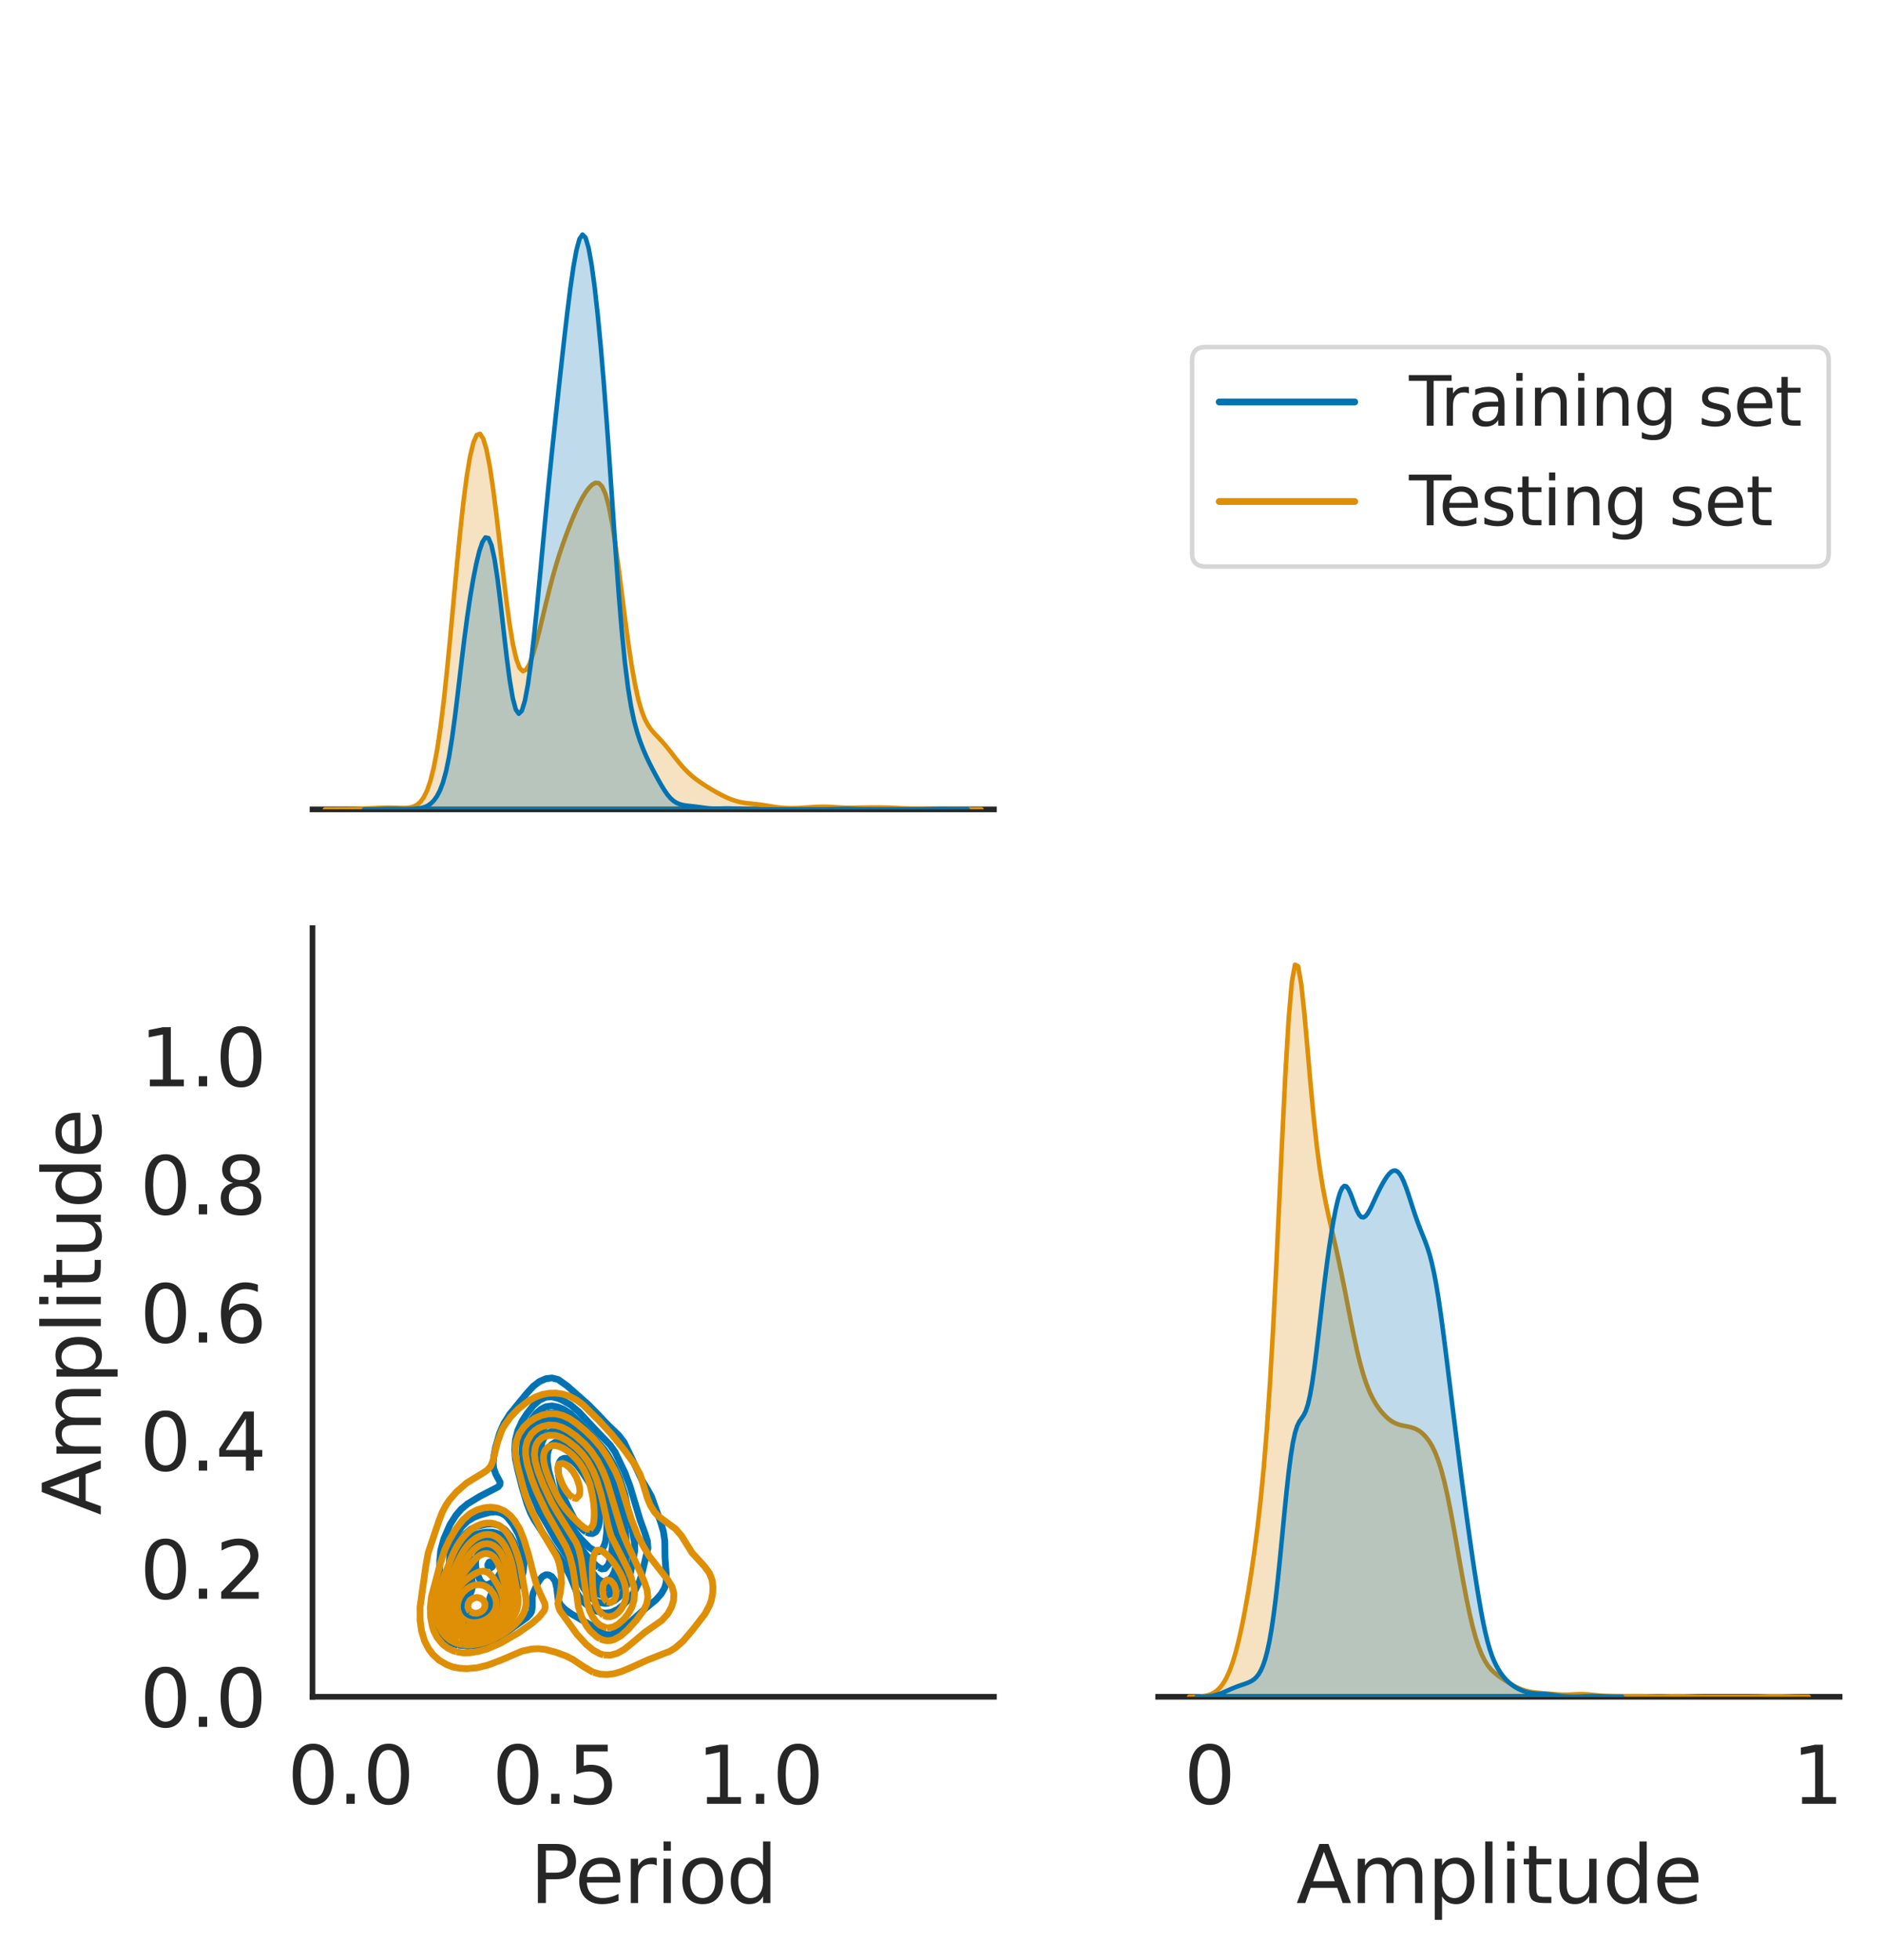 <?xml version="1.0" encoding="utf-8" standalone="no"?>
<!DOCTYPE svg PUBLIC "-//W3C//DTD SVG 1.1//EN"
  "http://www.w3.org/Graphics/SVG/1.1/DTD/svg11.dtd">
<svg height="346.799pt" version="1.1" viewBox="0 0 333.304 346.799" width="333.304pt" xmlns="http://www.w3.org/2000/svg" xmlns:xlink="http://www.w3.org/1999/xlink">
 <defs>
  <style type="text/css">*{stroke-linecap:butt;stroke-linejoin:round;}</style>
 </defs>
 <g id="figure_1">
  <g id="patch_1">
   <path d="M 0 346.799 
L 333.304 346.799 
L 333.304 0 
L 0 0 
z
" style="fill:#ffffff;"/>
  </g>
  <g id="axes_1">
   <g id="patch_2">
    <path d="M 55.314 143.2 
L 175.939 143.2 
L 175.939 7.2 
L 55.314 7.2 
z
" style="fill:#ffffff;"/>
   </g>
   <g id="matplotlib.axis_1">
    <g id="xtick_1"/>
    <g id="xtick_2"/>
    <g id="xtick_3"/>
   </g>
   <g id="patch_3">
    <path d="M 55.314 143.2 
L 175.939 143.2 
" style="fill:none;stroke:#262626;stroke-linecap:square;stroke-linejoin:miter;"/>
   </g>
  </g>
  <g id="axes_2">
   <g id="patch_4">
    <path d="M 55.314 300.2 
L 175.939 300.2 
L 175.939 164.2 
L 55.314 164.2 
z
" style="fill:#ffffff;"/>
   </g>
   <g id="matplotlib.axis_2">
    <g id="xtick_4">
     <g id="text_1">
      <!-- 0.0 -->
      <g style="fill:#262626;" transform="translate(50.87 319.138)scale(0.14 -0.14)">
       <defs>
        <path d="M 2034 4250 
Q 1547 4250 1301 3770 
Q 1056 3291 1056 2328 
Q 1056 1369 1301 889 
Q 1547 409 2034 409 
Q 2525 409 2770 889 
Q 3016 1369 3016 2328 
Q 3016 3291 2770 3770 
Q 2525 4250 2034 4250 
z
M 2034 4750 
Q 2819 4750 3233 4129 
Q 3647 3509 3647 2328 
Q 3647 1150 3233 529 
Q 2819 -91 2034 -91 
Q 1250 -91 836 529 
Q 422 1150 422 2328 
Q 422 3509 836 4129 
Q 1250 4750 2034 4750 
z
" id="DejaVuSans-30" transform="scale(0.016)"/>
        <path d="M 684 794 
L 1344 794 
L 1344 0 
L 684 0 
L 684 794 
z
" id="DejaVuSans-2e" transform="scale(0.016)"/>
       </defs>
       <use xlink:href="#DejaVuSans-30"/>
       <use x="63.623" xlink:href="#DejaVuSans-2e"/>
       <use x="95.41" xlink:href="#DejaVuSans-30"/>
      </g>
     </g>
    </g>
    <g id="xtick_5">
     <g id="text_2">
      <!-- 0.5 -->
      <g style="fill:#262626;" transform="translate(87.114 319.138)scale(0.14 -0.14)">
       <defs>
        <path d="M 691 4666 
L 3169 4666 
L 3169 4134 
L 1269 4134 
L 1269 2991 
Q 1406 3038 1543 3061 
Q 1681 3084 1819 3084 
Q 2600 3084 3056 2656 
Q 3513 2228 3513 1497 
Q 3513 744 3044 326 
Q 2575 -91 1722 -91 
Q 1428 -91 1123 -41 
Q 819 9 494 109 
L 494 744 
Q 775 591 1075 516 
Q 1375 441 1709 441 
Q 2250 441 2565 725 
Q 2881 1009 2881 1497 
Q 2881 1984 2565 2268 
Q 2250 2553 1709 2553 
Q 1456 2553 1204 2497 
Q 953 2441 691 2322 
L 691 4666 
z
" id="DejaVuSans-35" transform="scale(0.016)"/>
       </defs>
       <use xlink:href="#DejaVuSans-30"/>
       <use x="63.623" xlink:href="#DejaVuSans-2e"/>
       <use x="95.41" xlink:href="#DejaVuSans-35"/>
      </g>
     </g>
    </g>
    <g id="xtick_6">
     <g id="text_3">
      <!-- 1.0 -->
      <g style="fill:#262626;" transform="translate(123.359 319.138)scale(0.14 -0.14)">
       <defs>
        <path d="M 794 531 
L 1825 531 
L 1825 4091 
L 703 3866 
L 703 4441 
L 1819 4666 
L 2450 4666 
L 2450 531 
L 3481 531 
L 3481 0 
L 794 0 
L 794 531 
z
" id="DejaVuSans-31" transform="scale(0.016)"/>
       </defs>
       <use xlink:href="#DejaVuSans-31"/>
       <use x="63.623" xlink:href="#DejaVuSans-2e"/>
       <use x="95.41" xlink:href="#DejaVuSans-30"/>
      </g>
     </g>
    </g>
    <g id="text_4">
     <!-- Period -->
     <g style="fill:#262626;" transform="translate(93.803 336.687)scale(0.14 -0.14)">
      <defs>
       <path d="M 1259 4147 
L 1259 2394 
L 2053 2394 
Q 2494 2394 2734 2622 
Q 2975 2850 2975 3272 
Q 2975 3691 2734 3919 
Q 2494 4147 2053 4147 
L 1259 4147 
z
M 628 4666 
L 2053 4666 
Q 2838 4666 3239 4311 
Q 3641 3956 3641 3272 
Q 3641 2581 3239 2228 
Q 2838 1875 2053 1875 
L 1259 1875 
L 1259 0 
L 628 0 
L 628 4666 
z
" id="DejaVuSans-50" transform="scale(0.016)"/>
       <path d="M 3597 1894 
L 3597 1613 
L 953 1613 
Q 991 1019 1311 708 
Q 1631 397 2203 397 
Q 2534 397 2845 478 
Q 3156 559 3463 722 
L 3463 178 
Q 3153 47 2828 -22 
Q 2503 -91 2169 -91 
Q 1331 -91 842 396 
Q 353 884 353 1716 
Q 353 2575 817 3079 
Q 1281 3584 2069 3584 
Q 2775 3584 3186 3129 
Q 3597 2675 3597 1894 
z
M 3022 2063 
Q 3016 2534 2758 2815 
Q 2500 3097 2075 3097 
Q 1594 3097 1305 2825 
Q 1016 2553 972 2059 
L 3022 2063 
z
" id="DejaVuSans-65" transform="scale(0.016)"/>
       <path d="M 2631 2963 
Q 2534 3019 2420 3045 
Q 2306 3072 2169 3072 
Q 1681 3072 1420 2755 
Q 1159 2438 1159 1844 
L 1159 0 
L 581 0 
L 581 3500 
L 1159 3500 
L 1159 2956 
Q 1341 3275 1631 3429 
Q 1922 3584 2338 3584 
Q 2397 3584 2469 3576 
Q 2541 3569 2628 3553 
L 2631 2963 
z
" id="DejaVuSans-72" transform="scale(0.016)"/>
       <path d="M 603 3500 
L 1178 3500 
L 1178 0 
L 603 0 
L 603 3500 
z
M 603 4863 
L 1178 4863 
L 1178 4134 
L 603 4134 
L 603 4863 
z
" id="DejaVuSans-69" transform="scale(0.016)"/>
       <path d="M 1959 3097 
Q 1497 3097 1228 2736 
Q 959 2375 959 1747 
Q 959 1119 1226 758 
Q 1494 397 1959 397 
Q 2419 397 2687 759 
Q 2956 1122 2956 1747 
Q 2956 2369 2687 2733 
Q 2419 3097 1959 3097 
z
M 1959 3584 
Q 2709 3584 3137 3096 
Q 3566 2609 3566 1747 
Q 3566 888 3137 398 
Q 2709 -91 1959 -91 
Q 1206 -91 779 398 
Q 353 888 353 1747 
Q 353 2609 779 3096 
Q 1206 3584 1959 3584 
z
" id="DejaVuSans-6f" transform="scale(0.016)"/>
       <path d="M 2906 2969 
L 2906 4863 
L 3481 4863 
L 3481 0 
L 2906 0 
L 2906 525 
Q 2725 213 2448 61 
Q 2172 -91 1784 -91 
Q 1150 -91 751 415 
Q 353 922 353 1747 
Q 353 2572 751 3078 
Q 1150 3584 1784 3584 
Q 2172 3584 2448 3432 
Q 2725 3281 2906 2969 
z
M 947 1747 
Q 947 1113 1208 752 
Q 1469 391 1925 391 
Q 2381 391 2643 752 
Q 2906 1113 2906 1747 
Q 2906 2381 2643 2742 
Q 2381 3103 1925 3103 
Q 1469 3103 1208 2742 
Q 947 2381 947 1747 
z
" id="DejaVuSans-64" transform="scale(0.016)"/>
      </defs>
      <use xlink:href="#DejaVuSans-50"/>
      <use x="56.678" xlink:href="#DejaVuSans-65"/>
      <use x="118.201" xlink:href="#DejaVuSans-72"/>
      <use x="159.314" xlink:href="#DejaVuSans-69"/>
      <use x="187.098" xlink:href="#DejaVuSans-6f"/>
      <use x="248.279" xlink:href="#DejaVuSans-64"/>
     </g>
    </g>
   </g>
   <g id="matplotlib.axis_3">
    <g id="ytick_1">
     <g id="text_5">
      <!-- 0.0 -->
      <g style="fill:#262626;" transform="translate(24.749 305.519)scale(0.14 -0.14)">
       <use xlink:href="#DejaVuSans-30"/>
       <use x="63.623" xlink:href="#DejaVuSans-2e"/>
       <use x="95.41" xlink:href="#DejaVuSans-30"/>
      </g>
     </g>
    </g>
    <g id="ytick_2">
     <g id="text_6">
      <!-- 0.2 -->
      <g style="fill:#262626;" transform="translate(24.749 282.852)scale(0.14 -0.14)">
       <defs>
        <path d="M 1228 531 
L 3431 531 
L 3431 0 
L 469 0 
L 469 531 
Q 828 903 1448 1529 
Q 2069 2156 2228 2338 
Q 2531 2678 2651 2914 
Q 2772 3150 2772 3378 
Q 2772 3750 2511 3984 
Q 2250 4219 1831 4219 
Q 1534 4219 1204 4116 
Q 875 4013 500 3803 
L 500 4441 
Q 881 4594 1212 4672 
Q 1544 4750 1819 4750 
Q 2544 4750 2975 4387 
Q 3406 4025 3406 3419 
Q 3406 3131 3298 2873 
Q 3191 2616 2906 2266 
Q 2828 2175 2409 1742 
Q 1991 1309 1228 531 
z
" id="DejaVuSans-32" transform="scale(0.016)"/>
       </defs>
       <use xlink:href="#DejaVuSans-30"/>
       <use x="63.623" xlink:href="#DejaVuSans-2e"/>
       <use x="95.41" xlink:href="#DejaVuSans-32"/>
      </g>
     </g>
    </g>
    <g id="ytick_3">
     <g id="text_7">
      <!-- 0.4 -->
      <g style="fill:#262626;" transform="translate(24.749 260.186)scale(0.14 -0.14)">
       <defs>
        <path d="M 2419 4116 
L 825 1625 
L 2419 1625 
L 2419 4116 
z
M 2253 4666 
L 3047 4666 
L 3047 1625 
L 3713 1625 
L 3713 1100 
L 3047 1100 
L 3047 0 
L 2419 0 
L 2419 1100 
L 313 1100 
L 313 1709 
L 2253 4666 
z
" id="DejaVuSans-34" transform="scale(0.016)"/>
       </defs>
       <use xlink:href="#DejaVuSans-30"/>
       <use x="63.623" xlink:href="#DejaVuSans-2e"/>
       <use x="95.41" xlink:href="#DejaVuSans-34"/>
      </g>
     </g>
    </g>
    <g id="ytick_4">
     <g id="text_8">
      <!-- 0.6 -->
      <g style="fill:#262626;" transform="translate(24.749 237.519)scale(0.14 -0.14)">
       <defs>
        <path d="M 2113 2584 
Q 1688 2584 1439 2293 
Q 1191 2003 1191 1497 
Q 1191 994 1439 701 
Q 1688 409 2113 409 
Q 2538 409 2786 701 
Q 3034 994 3034 1497 
Q 3034 2003 2786 2293 
Q 2538 2584 2113 2584 
z
M 3366 4563 
L 3366 3988 
Q 3128 4100 2886 4159 
Q 2644 4219 2406 4219 
Q 1781 4219 1451 3797 
Q 1122 3375 1075 2522 
Q 1259 2794 1537 2939 
Q 1816 3084 2150 3084 
Q 2853 3084 3261 2657 
Q 3669 2231 3669 1497 
Q 3669 778 3244 343 
Q 2819 -91 2113 -91 
Q 1303 -91 875 529 
Q 447 1150 447 2328 
Q 447 3434 972 4092 
Q 1497 4750 2381 4750 
Q 2619 4750 2861 4703 
Q 3103 4656 3366 4563 
z
" id="DejaVuSans-36" transform="scale(0.016)"/>
       </defs>
       <use xlink:href="#DejaVuSans-30"/>
       <use x="63.623" xlink:href="#DejaVuSans-2e"/>
       <use x="95.41" xlink:href="#DejaVuSans-36"/>
      </g>
     </g>
    </g>
    <g id="ytick_5">
     <g id="text_9">
      <!-- 0.8 -->
      <g style="fill:#262626;" transform="translate(24.749 214.852)scale(0.14 -0.14)">
       <defs>
        <path d="M 2034 2216 
Q 1584 2216 1326 1975 
Q 1069 1734 1069 1313 
Q 1069 891 1326 650 
Q 1584 409 2034 409 
Q 2484 409 2743 651 
Q 3003 894 3003 1313 
Q 3003 1734 2745 1975 
Q 2488 2216 2034 2216 
z
M 1403 2484 
Q 997 2584 770 2862 
Q 544 3141 544 3541 
Q 544 4100 942 4425 
Q 1341 4750 2034 4750 
Q 2731 4750 3128 4425 
Q 3525 4100 3525 3541 
Q 3525 3141 3298 2862 
Q 3072 2584 2669 2484 
Q 3125 2378 3379 2068 
Q 3634 1759 3634 1313 
Q 3634 634 3220 271 
Q 2806 -91 2034 -91 
Q 1263 -91 848 271 
Q 434 634 434 1313 
Q 434 1759 690 2068 
Q 947 2378 1403 2484 
z
M 1172 3481 
Q 1172 3119 1398 2916 
Q 1625 2713 2034 2713 
Q 2441 2713 2670 2916 
Q 2900 3119 2900 3481 
Q 2900 3844 2670 4047 
Q 2441 4250 2034 4250 
Q 1625 4250 1398 4047 
Q 1172 3844 1172 3481 
z
" id="DejaVuSans-38" transform="scale(0.016)"/>
       </defs>
       <use xlink:href="#DejaVuSans-30"/>
       <use x="63.623" xlink:href="#DejaVuSans-2e"/>
       <use x="95.41" xlink:href="#DejaVuSans-38"/>
      </g>
     </g>
    </g>
    <g id="ytick_6">
     <g id="text_10">
      <!-- 1.0 -->
      <g style="fill:#262626;" transform="translate(24.749 192.186)scale(0.14 -0.14)">
       <use xlink:href="#DejaVuSans-31"/>
       <use x="63.623" xlink:href="#DejaVuSans-2e"/>
       <use x="95.41" xlink:href="#DejaVuSans-30"/>
      </g>
     </g>
    </g>
    <g id="text_11">
     <!-- Amplitude -->
     <g style="fill:#262626;" transform="translate(17.838 268.072)rotate(-90)scale(0.14 -0.14)">
      <defs>
       <path d="M 2188 4044 
L 1331 1722 
L 3047 1722 
L 2188 4044 
z
M 1831 4666 
L 2547 4666 
L 4325 0 
L 3669 0 
L 3244 1197 
L 1141 1197 
L 716 0 
L 50 0 
L 1831 4666 
z
" id="DejaVuSans-41" transform="scale(0.016)"/>
       <path d="M 3328 2828 
Q 3544 3216 3844 3400 
Q 4144 3584 4550 3584 
Q 5097 3584 5394 3201 
Q 5691 2819 5691 2113 
L 5691 0 
L 5113 0 
L 5113 2094 
Q 5113 2597 4934 2840 
Q 4756 3084 4391 3084 
Q 3944 3084 3684 2787 
Q 3425 2491 3425 1978 
L 3425 0 
L 2847 0 
L 2847 2094 
Q 2847 2600 2669 2842 
Q 2491 3084 2119 3084 
Q 1678 3084 1418 2786 
Q 1159 2488 1159 1978 
L 1159 0 
L 581 0 
L 581 3500 
L 1159 3500 
L 1159 2956 
Q 1356 3278 1631 3431 
Q 1906 3584 2284 3584 
Q 2666 3584 2933 3390 
Q 3200 3197 3328 2828 
z
" id="DejaVuSans-6d" transform="scale(0.016)"/>
       <path d="M 1159 525 
L 1159 -1331 
L 581 -1331 
L 581 3500 
L 1159 3500 
L 1159 2969 
Q 1341 3281 1617 3432 
Q 1894 3584 2278 3584 
Q 2916 3584 3314 3078 
Q 3713 2572 3713 1747 
Q 3713 922 3314 415 
Q 2916 -91 2278 -91 
Q 1894 -91 1617 61 
Q 1341 213 1159 525 
z
M 3116 1747 
Q 3116 2381 2855 2742 
Q 2594 3103 2138 3103 
Q 1681 3103 1420 2742 
Q 1159 2381 1159 1747 
Q 1159 1113 1420 752 
Q 1681 391 2138 391 
Q 2594 391 2855 752 
Q 3116 1113 3116 1747 
z
" id="DejaVuSans-70" transform="scale(0.016)"/>
       <path d="M 603 4863 
L 1178 4863 
L 1178 0 
L 603 0 
L 603 4863 
z
" id="DejaVuSans-6c" transform="scale(0.016)"/>
       <path d="M 1172 4494 
L 1172 3500 
L 2356 3500 
L 2356 3053 
L 1172 3053 
L 1172 1153 
Q 1172 725 1289 603 
Q 1406 481 1766 481 
L 2356 481 
L 2356 0 
L 1766 0 
Q 1100 0 847 248 
Q 594 497 594 1153 
L 594 3053 
L 172 3053 
L 172 3500 
L 594 3500 
L 594 4494 
L 1172 4494 
z
" id="DejaVuSans-74" transform="scale(0.016)"/>
       <path d="M 544 1381 
L 544 3500 
L 1119 3500 
L 1119 1403 
Q 1119 906 1312 657 
Q 1506 409 1894 409 
Q 2359 409 2629 706 
Q 2900 1003 2900 1516 
L 2900 3500 
L 3475 3500 
L 3475 0 
L 2900 0 
L 2900 538 
Q 2691 219 2414 64 
Q 2138 -91 1772 -91 
Q 1169 -91 856 284 
Q 544 659 544 1381 
z
M 1991 3584 
L 1991 3584 
z
" id="DejaVuSans-75" transform="scale(0.016)"/>
      </defs>
      <use xlink:href="#DejaVuSans-41"/>
      <use x="68.408" xlink:href="#DejaVuSans-6d"/>
      <use x="165.82" xlink:href="#DejaVuSans-70"/>
      <use x="229.297" xlink:href="#DejaVuSans-6c"/>
      <use x="257.08" xlink:href="#DejaVuSans-69"/>
      <use x="284.863" xlink:href="#DejaVuSans-74"/>
      <use x="324.072" xlink:href="#DejaVuSans-75"/>
      <use x="387.451" xlink:href="#DejaVuSans-64"/>
      <use x="450.928" xlink:href="#DejaVuSans-65"/>
     </g>
    </g>
   </g>
   <g id="LineCollection_1">
    <path clip-path="url(#p3b469e5623)" d="M 81.11 291.05 
L 82.768 291.217 
L 84.427 291.114 
L 86.085 290.698 
L 87.744 289.941 
L 90.091 288.469 
L 93.273 286.179 
L 93.843 285.556 
L 94.086 285.139 
L 94.224 284.307 
L 94.221 282.642 
L 94.389 281.81 
L 95.152 280.145 
L 95.694 279.312 
L 96.059 278.896 
L 96.59 278.618 
L 97.143 278.643 
L 97.695 278.951 
L 98.263 279.728 
L 98.559 280.977 
L 98.801 283.059 
L 99.187 283.891 
L 99.981 284.723 
L 101.171 285.556 
L 104.755 287.637 
L 105.988 288.547 
L 107.094 289.121 
L 107.647 289.221 
L 108.2 289.186 
L 109.306 288.748 
L 110.82 287.637 
L 112.201 286.388 
L 114.281 284.549 
L 116.094 283.058 
L 117.046 281.986 
L 117.599 281.021 
L 117.774 280.561 
L 117.943 279.728 
L 117.928 278.48 
L 117.712 275.566 
L 117.674 272.652 
L 117.433 270.987 
L 116.95 269.322 
L 115.299 264.744 
L 114.598 263.495 
L 113.604 261.83 
L 111.861 258.084 
L 110.464 255.17 
L 109.506 253.922 
L 107.647 252.14 
L 105.436 249.825 
L 104.134 248.511 
L 100.46 245.255 
L 98.801 244.07 
L 97.695 243.796 
L 96.59 243.941 
L 95.484 244.426 
L 94.378 245.277 
L 93.273 246.486 
L 90.249 250.176 
L 89.197 251.841 
L 88.46 253.506 
L 87.731 256.003 
L 87.409 257.668 
L 87.314 258.917 
L 87.382 259.749 
L 87.744 260.798 
L 88.535 262.246 
L 88.495 262.663 
L 88.149 263.079 
L 84.926 264.744 
L 82.768 266.063 
L 81.662 266.975 
L 80.706 268.074 
L 79.659 269.739 
L 78.567 272.236 
L 78.013 274.317 
L 77.848 275.982 
L 77.744 280.561 
L 76.614 285.556 
L 76.632 286.804 
L 76.91 288.053 
L 77.328 288.886 
L 78.037 289.718 
L 78.898 290.33 
L 80.004 290.792 
L 81.11 291.05 
L 81.11 291.05 
" style="fill:none;stroke:#0173b2;stroke-width:1.2;"/>
   </g>
   <g id="LineCollection_2">
    <path clip-path="url(#p3b469e5623)" d="M 81.662 288.928 
L 82.768 289.18 
L 83.874 289.233 
L 84.98 289.092 
L 86.085 288.724 
L 87.286 288.053 
L 88.332 287.221 
L 89.125 286.388 
L 89.955 285.077 
L 90.45 283.891 
L 91.061 282.197 
L 92.31 279.312 
L 92.628 278.063 
L 92.765 276.398 
L 92.659 274.734 
L 92.339 273.069 
L 91.746 271.404 
L 90.805 269.739 
L 89.837 268.49 
L 89.392 268.074 
L 88.642 267.658 
L 87.744 267.472 
L 86.638 267.57 
L 84.827 268.074 
L 83.818 268.49 
L 82.768 269.133 
L 81.723 270.155 
L 81.11 270.998 
L 80.434 272.236 
L 79.967 273.485 
L 79.663 274.734 
L 79.536 276.398 
L 79.502 280.145 
L 79.108 281.81 
L 78.668 283.891 
L 78.62 285.139 
L 78.739 285.972 
L 79.031 286.804 
L 79.582 287.637 
L 80.557 288.436 
L 81.546 288.886 
L 81.662 288.928 
L 81.662 288.928 
" style="fill:none;stroke:#0173b2;stroke-width:1.2;"/>
    <path clip-path="url(#p3b469e5623)" d="M 105.988 285.19 
L 107.094 285.403 
L 108.2 285.265 
L 109.356 284.723 
L 110.411 283.885 
L 111.52 282.642 
L 112.399 281.393 
L 113.214 279.728 
L 113.618 278.48 
L 114.686 273.901 
L 114.592 272.652 
L 114.206 271.404 
L 113.301 268.906 
L 111.517 262.958 
L 110.627 260.582 
L 108.831 256.835 
L 107.929 255.587 
L 105.921 253.506 
L 103.777 251.209 
L 102.425 249.759 
L 101.013 248.576 
L 99.447 247.678 
L 98.801 247.401 
L 97.695 247.124 
L 96.59 247.197 
L 95.484 247.716 
L 94.378 248.708 
L 93.223 250.176 
L 92.419 251.424 
L 91.654 253.089 
L 91.227 254.754 
L 91.112 256.419 
L 91.222 258.084 
L 91.614 259.952 
L 92.404 263.079 
L 93.273 266.014 
L 93.91 267.658 
L 94.567 268.906 
L 98.125 274.317 
L 99.063 275.566 
L 99.907 276.842 
L 101.013 279.094 
L 102.125 281.81 
L 102.671 282.686 
L 103.333 283.475 
L 104.33 284.322 
L 105.436 284.973 
L 105.988 285.19 
L 105.988 285.19 
" style="fill:none;stroke:#0173b2;stroke-width:1.2;"/>
   </g>
   <g id="LineCollection_3">
    <path clip-path="url(#p3b469e5623)" d="M 83.321 288.15 
L 84.427 288.151 
L 85.532 287.873 
L 86.723 287.221 
L 87.744 286.285 
L 88.297 285.538 
L 88.85 284.444 
L 89.353 283.058 
L 89.955 281.614 
L 91.228 278.896 
L 91.539 277.647 
L 91.65 275.982 
L 91.449 274.317 
L 91.045 273.069 
L 90.375 271.82 
L 89.402 270.663 
L 88.297 269.887 
L 87.191 269.613 
L 86.085 269.669 
L 84.427 270.05 
L 83.319 270.571 
L 82.325 271.404 
L 81.683 272.236 
L 81.233 273.069 
L 80.797 274.317 
L 80.603 275.566 
L 80.627 277.231 
L 80.729 279.312 
L 80.556 280.561 
L 79.812 283.891 
L 79.89 285.139 
L 80.158 285.972 
L 80.694 286.804 
L 81.12 287.221 
L 82.215 287.867 
L 83.321 288.15 
L 83.321 288.15 
" style="fill:none;stroke:#0173b2;stroke-width:1.2;"/>
    <path clip-path="url(#p3b469e5623)" d="M 105.988 283.497 
L 107.094 283.7 
L 107.647 283.644 
L 108.753 283.198 
L 109.464 282.642 
L 110.193 281.81 
L 110.914 280.561 
L 111.48 278.896 
L 112.358 274.317 
L 112.343 273.069 
L 111.946 270.987 
L 110.578 264.328 
L 109.633 261.414 
L 108.679 259.333 
L 107.647 257.486 
L 106.897 256.419 
L 105.063 254.338 
L 102.366 251.424 
L 101.013 250.141 
L 99.766 249.343 
L 98.731 248.927 
L 97.695 248.734 
L 96.59 248.889 
L 95.73 249.343 
L 94.931 250.038 
L 94.155 251.008 
L 93.273 252.566 
L 92.893 253.506 
L 92.511 255.17 
L 92.425 256.835 
L 92.576 258.5 
L 93.114 260.998 
L 94.18 264.328 
L 95.398 267.241 
L 98.274 272.236 
L 100.24 275.15 
L 101.223 276.815 
L 102.288 278.896 
L 103.294 280.977 
L 103.841 281.81 
L 104.607 282.642 
L 105.436 283.244 
L 105.988 283.497 
L 105.988 283.497 
" style="fill:none;stroke:#0173b2;stroke-width:1.2;"/>
   </g>
   <g id="LineCollection_4">
    <path clip-path="url(#p3b469e5623)" d="M 83.321 287.225 
L 83.874 287.301 
L 84.427 287.285 
L 84.759 287.221 
L 84.98 287.178 
L 85.532 286.976 
L 85.849 286.804 
L 86.085 286.666 
L 86.452 286.388 
L 86.638 286.226 
L 86.89 285.972 
L 87.191 285.606 
L 87.23 285.556 
L 87.502 285.139 
L 87.718 284.723 
L 87.744 284.664 
L 87.902 284.307 
L 88.056 283.891 
L 88.193 283.475 
L 88.297 283.154 
L 88.33 283.058 
L 88.48 282.642 
L 88.646 282.226 
L 88.835 281.81 
L 88.85 281.782 
L 89.056 281.393 
L 89.288 280.977 
L 89.402 280.779 
L 89.53 280.561 
L 89.766 280.145 
L 89.955 279.781 
L 89.984 279.728 
L 90.191 279.312 
L 90.365 278.896 
L 90.508 278.48 
L 90.508 278.479 
L 90.638 278.063 
L 90.736 277.647 
L 90.806 277.231 
L 90.85 276.815 
L 90.87 276.398 
L 90.866 275.982 
L 90.837 275.566 
L 90.782 275.15 
L 90.699 274.734 
L 90.585 274.317 
L 90.508 274.099 
L 90.438 273.901 
L 90.256 273.485 
L 90.026 273.069 
L 89.955 272.956 
L 89.738 272.652 
L 89.402 272.252 
L 89.385 272.236 
L 88.918 271.82 
L 88.85 271.762 
L 88.297 271.426 
L 88.24 271.404 
L 87.744 271.205 
L 87.191 271.091 
L 86.638 271.055 
L 86.085 271.076 
L 85.532 271.14 
L 84.98 271.248 
L 84.45 271.404 
L 84.427 271.41 
L 83.874 271.64 
L 83.574 271.82 
L 83.321 271.979 
L 83.018 272.236 
L 82.768 272.472 
L 82.615 272.652 
L 82.307 273.069 
L 82.215 273.213 
L 82.065 273.485 
L 81.876 273.901 
L 81.727 274.317 
L 81.662 274.559 
L 81.617 274.734 
L 81.54 275.15 
L 81.495 275.566 
L 81.477 275.982 
L 81.485 276.398 
L 81.513 276.815 
L 81.557 277.231 
L 81.61 277.647 
L 81.662 278.041 
L 81.665 278.063 
L 81.713 278.48 
L 81.746 278.896 
L 81.758 279.312 
L 81.741 279.728 
L 81.693 280.145 
L 81.662 280.301 
L 81.612 280.561 
L 81.504 280.977 
L 81.378 281.393 
L 81.244 281.81 
L 81.113 282.226 
L 81.11 282.238 
L 80.999 282.642 
L 80.908 283.058 
L 80.846 283.475 
L 80.818 283.891 
L 80.829 284.307 
L 80.886 284.723 
L 80.995 285.139 
L 81.11 285.422 
L 81.167 285.556 
L 81.417 285.972 
L 81.662 286.272 
L 81.774 286.388 
L 82.215 286.749 
L 82.304 286.804 
L 82.768 287.047 
L 83.307 287.221 
L 83.321 287.225 
" style="fill:none;stroke:#0173b2;stroke-width:1.2;"/>
    <path clip-path="url(#p3b469e5623)" d="M 106.541 282.238 
L 107.516 282.226 
L 107.647 282.206 
L 108.45 281.81 
L 108.946 281.393 
L 109.584 280.561 
L 110.152 279.312 
L 110.56 277.647 
L 110.896 275.15 
L 110.931 273.485 
L 110.702 270.987 
L 110.109 266.825 
L 109.445 263.911 
L 108.753 261.823 
L 107.992 260.165 
L 106.826 258.084 
L 105.328 256.003 
L 103.427 253.922 
L 100.46 250.979 
L 99.354 250.329 
L 98.248 250.003 
L 97.143 250.03 
L 96.59 250.213 
L 95.961 250.592 
L 95.118 251.424 
L 94.378 252.548 
L 93.938 253.506 
L 93.568 254.754 
L 93.396 256.003 
L 93.408 257.668 
L 93.641 259.333 
L 94.175 261.414 
L 95.379 264.744 
L 96.59 267.374 
L 98.596 270.987 
L 100.464 273.901 
L 102.729 277.647 
L 104.665 280.977 
L 105.436 281.724 
L 105.988 282.053 
L 106.541 282.238 
L 106.541 282.238 
" style="fill:none;stroke:#0173b2;stroke-width:1.2;"/>
   </g>
   <g id="LineCollection_5">
    <path clip-path="url(#p3b469e5623)" d="M 83.874 286.516 
L 84.427 286.525 
L 84.98 286.414 
L 85.043 286.388 
L 85.532 286.168 
L 85.822 285.972 
L 86.085 285.765 
L 86.295 285.556 
L 86.636 285.139 
L 86.638 285.136 
L 86.882 284.723 
L 87.077 284.307 
L 87.191 284.011 
L 87.235 283.891 
L 87.367 283.475 
L 87.493 283.058 
L 87.63 282.642 
L 87.744 282.357 
L 87.795 282.226 
L 87.989 281.81 
L 88.223 281.393 
L 88.297 281.281 
L 88.483 280.977 
L 88.755 280.561 
L 88.85 280.422 
L 89.026 280.145 
L 89.279 279.728 
L 89.402 279.508 
L 89.509 279.312 
L 89.71 278.896 
L 89.877 278.48 
L 89.955 278.243 
L 90.016 278.063 
L 90.125 277.647 
L 90.203 277.231 
L 90.251 276.815 
L 90.27 276.398 
L 90.26 275.982 
L 90.219 275.566 
L 90.146 275.15 
L 90.037 274.734 
L 89.955 274.5 
L 89.887 274.317 
L 89.687 273.901 
L 89.43 273.485 
L 89.402 273.445 
L 89.076 273.069 
L 88.85 272.844 
L 88.584 272.652 
L 88.297 272.459 
L 87.772 272.236 
L 87.744 272.224 
L 87.191 272.093 
L 86.638 272.048 
L 86.085 272.068 
L 85.532 272.14 
L 85.102 272.236 
L 84.98 272.264 
L 84.427 272.453 
L 84.036 272.652 
L 83.874 272.742 
L 83.453 273.069 
L 83.321 273.188 
L 83.066 273.485 
L 82.779 273.901 
L 82.768 273.92 
L 82.58 274.317 
L 82.434 274.734 
L 82.335 275.15 
L 82.277 275.566 
L 82.256 275.982 
L 82.266 276.398 
L 82.301 276.815 
L 82.355 277.231 
L 82.42 277.647 
L 82.491 278.063 
L 82.559 278.48 
L 82.616 278.896 
L 82.656 279.312 
L 82.67 279.728 
L 82.651 280.145 
L 82.593 280.561 
L 82.495 280.977 
L 82.363 281.393 
L 82.215 281.786 
L 82.207 281.81 
L 82.058 282.226 
L 81.921 282.642 
L 81.811 283.058 
L 81.738 283.475 
L 81.71 283.891 
L 81.736 284.307 
L 81.823 284.723 
L 81.981 285.139 
L 82.215 285.539 
L 82.227 285.556 
L 82.628 285.972 
L 82.768 286.082 
L 83.321 286.382 
L 83.342 286.388 
L 83.874 286.516 
" style="fill:none;stroke:#0173b2;stroke-width:1.2;"/>
    <path clip-path="url(#p3b469e5623)" d="M 106.541 281.022 
L 107.094 281.078 
L 107.647 280.958 
L 108.284 280.561 
L 108.962 279.728 
L 109.356 278.896 
L 109.7 277.647 
L 109.988 275.566 
L 110.046 273.485 
L 109.854 270.571 
L 109.508 267.658 
L 108.926 264.744 
L 108.2 262.379 
L 107.586 260.998 
L 106.211 258.5 
L 104.784 256.419 
L 103.295 254.754 
L 100.46 251.984 
L 99.354 251.281 
L 98.248 250.959 
L 97.376 251.008 
L 97.143 251.054 
L 96.403 251.424 
L 95.897 251.841 
L 95.231 252.673 
L 94.601 253.922 
L 94.244 255.17 
L 94.094 256.419 
L 94.147 258.084 
L 94.435 259.749 
L 95.04 261.83 
L 96.297 265.16 
L 97.289 267.241 
L 100.46 272.774 
L 103.852 278.063 
L 104.886 279.728 
L 105.68 280.561 
L 105.988 280.789 
L 106.541 281.022 
L 106.541 281.022 
" style="fill:none;stroke:#0173b2;stroke-width:1.2;"/>
   </g>
   <g id="LineCollection_6">
    <path clip-path="url(#p3b469e5623)" d="M 83.874 285.617 
L 84.427 285.674 
L 84.972 285.556 
L 84.98 285.554 
L 85.532 285.211 
L 85.608 285.139 
L 85.96 284.723 
L 86.085 284.532 
L 86.202 284.307 
L 86.365 283.891 
L 86.495 283.475 
L 86.614 283.058 
L 86.638 282.979 
L 86.726 282.642 
L 86.868 282.226 
L 87.074 281.81 
L 87.191 281.641 
L 87.336 281.393 
L 87.646 280.977 
L 87.744 280.868 
L 87.973 280.561 
L 88.297 280.159 
L 88.307 280.145 
L 88.602 279.728 
L 88.85 279.356 
L 88.876 279.312 
L 89.106 278.896 
L 89.3 278.48 
L 89.402 278.212 
L 89.457 278.063 
L 89.577 277.647 
L 89.661 277.231 
L 89.711 276.815 
L 89.726 276.398 
L 89.706 275.982 
L 89.649 275.566 
L 89.551 275.15 
L 89.406 274.734 
L 89.402 274.726 
L 89.19 274.317 
L 88.903 273.901 
L 88.85 273.835 
L 88.465 273.485 
L 88.297 273.352 
L 87.744 273.073 
L 87.727 273.069 
L 87.191 272.928 
L 86.638 272.884 
L 86.085 272.917 
L 85.532 273.016 
L 85.354 273.069 
L 84.98 273.187 
L 84.427 273.453 
L 84.379 273.485 
L 83.874 273.883 
L 83.857 273.901 
L 83.531 274.317 
L 83.321 274.691 
L 83.301 274.734 
L 83.16 275.15 
L 83.074 275.566 
L 83.034 275.982 
L 83.034 276.398 
L 83.065 276.815 
L 83.119 277.231 
L 83.191 277.647 
L 83.274 278.063 
L 83.321 278.292 
L 83.36 278.48 
L 83.445 278.896 
L 83.523 279.312 
L 83.585 279.728 
L 83.624 280.145 
L 83.626 280.561 
L 83.58 280.977 
L 83.475 281.393 
L 83.321 281.786 
L 83.313 281.81 
L 83.141 282.226 
L 82.964 282.642 
L 82.809 283.058 
L 82.768 283.218 
L 82.713 283.475 
L 82.681 283.891 
L 82.719 284.307 
L 82.768 284.476 
L 82.858 284.723 
L 83.136 285.139 
L 83.321 285.321 
L 83.728 285.556 
L 83.874 285.617 
" style="fill:none;stroke:#0173b2;stroke-width:1.2;"/>
    <path clip-path="url(#p3b469e5623)" d="M 106.541 279.771 
L 107.094 279.829 
L 107.647 279.641 
L 108.356 278.896 
L 108.758 278.063 
L 109.066 276.815 
L 109.292 274.734 
L 109.306 272.171 
L 109.122 269.322 
L 108.753 266.79 
L 108.207 264.328 
L 107.497 262.246 
L 106.444 260.165 
L 104.883 257.552 
L 103.777 256.11 
L 102.456 254.754 
L 100.152 252.673 
L 99.354 252.167 
L 98.248 251.848 
L 97.695 251.866 
L 97.143 252.021 
L 96.59 252.342 
L 95.871 253.089 
L 95.372 253.922 
L 94.931 255.173 
L 94.739 256.419 
L 94.735 257.668 
L 94.965 259.333 
L 95.484 261.254 
L 96.436 263.911 
L 97.695 266.801 
L 99.059 269.322 
L 100.733 272.236 
L 105.436 278.951 
L 105.988 279.478 
L 106.541 279.771 
L 106.541 279.771 
" style="fill:none;stroke:#0173b2;stroke-width:1.2;"/>
   </g>
   <g id="LineCollection_7">
    <path clip-path="url(#p3b469e5623)" d="M 85.532 280.231 
L 86.085 280.387 
L 86.638 280.239 
L 86.778 280.145 
L 87.191 279.909 
L 87.39 279.728 
L 87.744 279.421 
L 87.835 279.312 
L 88.165 278.896 
L 88.297 278.712 
L 88.429 278.48 
L 88.627 278.063 
L 88.78 277.647 
L 88.85 277.372 
L 88.881 277.231 
L 88.931 276.815 
L 88.935 276.398 
L 88.892 275.982 
L 88.85 275.795 
L 88.785 275.566 
L 88.6 275.15 
L 88.33 274.734 
L 88.297 274.692 
L 87.828 274.317 
L 87.744 274.261 
L 87.191 274.068 
L 86.638 274.025 
L 86.085 274.102 
L 85.532 274.294 
L 85.488 274.317 
L 84.98 274.652 
L 84.89 274.734 
L 84.551 275.15 
L 84.427 275.383 
L 84.346 275.566 
L 84.234 275.982 
L 84.185 276.398 
L 84.185 276.815 
L 84.223 277.231 
L 84.293 277.647 
L 84.389 278.063 
L 84.427 278.199 
L 84.515 278.48 
L 84.669 278.896 
L 84.851 279.312 
L 84.98 279.577 
L 85.09 279.728 
L 85.448 280.145 
L 85.532 280.231 
" style="fill:none;stroke:#0173b2;stroke-width:1.2;"/>
    <path clip-path="url(#p3b469e5623)" d="M 105.988 277.331 
L 106.541 277.582 
L 107.094 277.515 
L 107.698 276.815 
L 108.104 275.566 
L 108.36 273.901 
L 108.467 271.82 
L 108.365 269.322 
L 108.038 266.825 
L 107.573 264.744 
L 107.024 263.079 
L 106.243 261.414 
L 104.327 258.084 
L 103.224 256.62 
L 102.118 255.521 
L 99.907 253.747 
L 98.801 253.219 
L 98.248 253.141 
L 97.695 253.219 
L 97.11 253.506 
L 96.351 254.338 
L 95.941 255.17 
L 95.647 256.419 
L 95.597 257.668 
L 95.802 259.333 
L 96.362 261.414 
L 97.707 265.16 
L 98.487 266.825 
L 101.276 271.82 
L 103.777 275.15 
L 105.436 276.896 
L 105.988 277.331 
L 105.988 277.331 
" style="fill:none;stroke:#0173b2;stroke-width:1.2;"/>
   </g>
   <g id="LineCollection_8">
    <path clip-path="url(#p3b469e5623)" d="M 86.638 277.545 
L 87.117 277.231 
L 87.191 277.07 
L 87.222 276.815 
L 87.191 276.688 
L 86.808 276.398 
L 86.638 276.349 
L 86.577 276.398 
L 86.345 276.815 
L 86.385 277.231 
L 86.638 277.545 
" style="fill:none;stroke:#0173b2;stroke-width:1.2;"/>
    <path clip-path="url(#p3b469e5623)" d="M 105.436 274.469 
L 105.988 274.502 
L 106.541 274.173 
L 106.935 273.485 
L 107.195 272.652 
L 107.404 270.987 
L 107.4 268.906 
L 107.159 266.825 
L 106.664 264.744 
L 105.988 262.991 
L 104.925 260.998 
L 103.135 258.084 
L 102.118 256.943 
L 100.888 256.003 
L 99.907 255.444 
L 98.801 255.12 
L 98.248 255.18 
L 97.616 255.587 
L 97.109 256.419 
L 96.914 257.252 
L 96.874 258.5 
L 97.118 260.165 
L 97.809 262.663 
L 98.664 265.16 
L 99.665 267.241 
L 101.76 270.987 
L 102.799 272.236 
L 104.33 273.795 
L 105.436 274.469 
L 105.436 274.469 
" style="fill:none;stroke:#0173b2;stroke-width:1.2;"/>
   </g>
   <g id="LineCollection_9">
    <path clip-path="url(#p3b469e5623)" d="M 103.777 271.055 
L 104.33 271.284 
L 104.883 271.323 
L 105.436 271.033 
L 105.47 270.987 
L 105.729 270.571 
L 105.909 270.155 
L 105.988 269.899 
L 106.024 269.739 
L 106.093 269.322 
L 106.135 268.906 
L 106.154 268.49 
L 106.151 268.074 
L 106.129 267.658 
L 106.088 267.241 
L 106.03 266.825 
L 105.988 266.598 
L 105.952 266.409 
L 105.856 265.993 
L 105.744 265.576 
L 105.618 265.16 
L 105.475 264.744 
L 105.436 264.639 
L 105.309 264.328 
L 105.126 263.911 
L 104.928 263.495 
L 104.883 263.406 
L 104.704 263.079 
L 104.468 262.663 
L 104.33 262.426 
L 104.215 262.246 
L 103.951 261.83 
L 103.777 261.551 
L 103.682 261.414 
L 103.405 260.998 
L 103.224 260.714 
L 103.128 260.582 
L 102.841 260.165 
L 102.671 259.91 
L 102.544 259.749 
L 102.222 259.333 
L 102.118 259.201 
L 101.835 258.917 
L 101.565 258.648 
L 101.354 258.5 
L 101.013 258.264 
L 100.573 258.084 
L 100.46 258.037 
L 99.907 257.996 
L 99.649 258.084 
L 99.354 258.231 
L 99.139 258.5 
L 98.939 258.917 
L 98.837 259.333 
L 98.801 259.705 
L 98.798 259.749 
L 98.801 260.165 
L 98.834 260.582 
L 98.887 260.998 
L 98.952 261.414 
L 99.026 261.83 
L 99.107 262.246 
L 99.193 262.663 
L 99.284 263.079 
L 99.354 263.367 
L 99.386 263.495 
L 99.502 263.911 
L 99.629 264.328 
L 99.768 264.744 
L 99.907 265.117 
L 99.924 265.16 
L 100.101 265.576 
L 100.287 265.993 
L 100.46 266.359 
L 100.484 266.409 
L 100.692 266.825 
L 100.899 267.241 
L 101.013 267.47 
L 101.11 267.658 
L 101.324 268.074 
L 101.538 268.49 
L 101.565 268.541 
L 101.778 268.906 
L 102.029 269.322 
L 102.118 269.462 
L 102.329 269.739 
L 102.661 270.155 
L 102.671 270.167 
L 103.104 270.571 
L 103.224 270.683 
L 103.682 270.987 
L 103.777 271.055 
" style="fill:none;stroke:#0173b2;stroke-width:1.2;"/>
   </g>
   <g id="LineCollection_10"/>
   <g id="LineCollection_11">
    <path clip-path="url(#p3b469e5623)" d="M 105.019 295.856 
L 106.231 296.199 
L 107.443 296.267 
L 108.655 296.122 
L 109.97 295.74 
L 111.686 295.025 
L 114.717 293.652 
L 118.595 292.137 
L 119.566 291.526 
L 120.923 290.335 
L 122.597 288.366 
L 124.79 285.531 
L 125.628 283.946 
L 125.916 283.129 
L 126.148 281.928 
L 126.201 280.727 
L 126.045 279.526 
L 125.575 278.325 
L 124.695 277.124 
L 122.503 274.722 
L 121.368 272.92 
L 120.629 271.719 
L 119.566 270.489 
L 117.978 269.317 
L 116.535 268.251 
L 115.856 267.515 
L 115.112 266.314 
L 114.615 265.113 
L 113.326 260.91 
L 112.351 259.108 
L 110.474 256.499 
L 108.212 253.703 
L 105.993 251.301 
L 103.2 248.549 
L 101.988 247.651 
L 100.775 247.018 
L 99.563 246.629 
L 98.351 246.468 
L 97.138 246.505 
L 95.926 246.732 
L 94.714 247.201 
L 93.502 247.884 
L 91.683 249.324 
L 90.362 250.701 
L 89.258 252.257 
L 88.802 253.103 
L 88.046 255.221 
L 87.663 256.706 
L 87.239 258.507 
L 86.834 259.447 
L 86.228 260.111 
L 85.622 260.524 
L 82.591 262.38 
L 80.772 263.982 
L 79.56 265.38 
L 78.93 266.314 
L 78.303 267.515 
L 77.605 269.317 
L 75.796 274.722 
L 75.364 277.124 
L 74.353 284.33 
L 74.366 286.732 
L 74.617 288.534 
L 75.151 290.335 
L 75.923 291.796 
L 76.647 292.737 
L 77.742 293.742 
L 79.128 294.539 
L 80.166 294.93 
L 81.378 295.156 
L 82.591 295.23 
L 84.409 295.068 
L 86.228 294.637 
L 88.652 293.728 
L 92.369 292.137 
L 94.108 291.753 
L 95.32 291.693 
L 96.532 291.829 
L 98.351 292.309 
L 100.169 292.975 
L 101.382 293.586 
L 103.2 294.808 
L 104.773 295.74 
L 105.019 295.856 
L 105.019 295.856 
" style="fill:none;stroke:#de8f05;stroke-width:1.2;"/>
   </g>
   <g id="LineCollection_12">
    <path clip-path="url(#p3b469e5623)" d="M 106.837 292.79 
L 108.049 292.843 
L 109.262 292.514 
L 110.474 291.833 
L 111.686 290.866 
L 114.111 288.815 
L 117.142 286.696 
L 118.193 285.531 
L 118.861 284.33 
L 119.226 283.129 
L 119.281 281.928 
L 118.948 280.727 
L 118.211 279.526 
L 114.915 275.322 
L 113.854 273.521 
L 112.899 271.694 
L 111.727 268.716 
L 110.97 266.314 
L 109.681 262.111 
L 108.917 260.309 
L 107.443 257.644 
L 106.396 256.105 
L 105.019 254.487 
L 103.572 253.103 
L 101.988 251.791 
L 100.775 250.972 
L 99.563 250.413 
L 98.351 250.144 
L 97.138 250.139 
L 95.926 250.381 
L 94.714 250.895 
L 93.502 251.719 
L 92.705 252.502 
L 91.884 253.703 
L 91.414 254.904 
L 91.22 256.105 
L 91.239 257.306 
L 91.54 259.108 
L 92.961 264.513 
L 93.924 266.915 
L 96.001 271.118 
L 98.511 275.322 
L 98.968 276.523 
L 99.314 278.325 
L 99.385 280.126 
L 99.137 281.928 
L 98.739 283.729 
L 98.957 284.555 
L 99.098 284.931 
L 102.115 289.134 
L 103.775 290.936 
L 105.019 291.96 
L 106.231 292.614 
L 106.837 292.79 
L 106.837 292.79 
" style="fill:none;stroke:#de8f05;stroke-width:1.2;"/>
    <path clip-path="url(#p3b469e5623)" d="M 80.772 292.229 
L 81.985 292.434 
L 83.197 292.424 
L 84.823 292.137 
L 86.228 291.74 
L 88.652 290.69 
L 91.683 288.927 
L 94.108 287.244 
L 95.397 286.132 
L 96.352 284.931 
L 96.51 284.33 
L 96.452 283.729 
L 95.877 282.528 
L 95.075 280.727 
L 94.541 278.925 
L 93.502 274.874 
L 92.716 272.319 
L 91.993 270.518 
L 91.077 269.015 
L 90.297 268.116 
L 89.258 267.306 
L 88.046 266.807 
L 86.834 266.65 
L 85.622 266.773 
L 84.409 267.144 
L 83.197 267.802 
L 81.985 268.85 
L 80.772 270.395 
L 79.56 272.423 
L 78.766 274.121 
L 77.961 276.523 
L 76.364 282.528 
L 76.17 284.33 
L 76.215 286.132 
L 76.529 287.742 
L 76.777 288.534 
L 77.387 289.735 
L 78.348 290.892 
L 79.191 291.536 
L 80.166 292.034 
L 80.772 292.229 
L 80.772 292.229 
" style="fill:none;stroke:#de8f05;stroke-width:1.2;"/>
   </g>
   <g id="LineCollection_13">
    <path clip-path="url(#p3b469e5623)" d="M 81.985 290.982 
L 82.591 291.035 
L 83.197 291.032 
L 83.803 290.979 
L 84.068 290.936 
L 84.409 290.89 
L 85.015 290.771 
L 85.622 290.611 
L 86.228 290.403 
L 86.395 290.335 
L 86.834 290.177 
L 87.44 289.911 
L 87.781 289.735 
L 88.046 289.607 
L 88.652 289.269 
L 88.869 289.134 
L 89.258 288.895 
L 89.779 288.534 
L 89.865 288.472 
L 90.471 288.009 
L 90.567 287.933 
L 91.077 287.484 
L 91.247 287.333 
L 91.683 286.868 
L 91.814 286.732 
L 92.268 286.132 
L 92.289 286.093 
L 92.636 285.531 
L 92.873 284.931 
L 92.895 284.837 
L 93.037 284.33 
L 93.111 283.729 
L 93.112 283.129 
L 93.06 282.528 
L 92.969 281.928 
L 92.895 281.54 
L 92.861 281.327 
L 92.757 280.727 
L 92.65 280.126 
L 92.546 279.526 
L 92.444 278.925 
L 92.34 278.325 
L 92.289 278.059 
L 92.233 277.724 
L 92.118 277.124 
L 91.982 276.523 
L 91.822 275.923 
L 91.683 275.475 
L 91.639 275.322 
L 91.448 274.722 
L 91.23 274.121 
L 91.077 273.742 
L 90.989 273.521 
L 90.73 272.92 
L 90.471 272.399 
L 90.429 272.319 
L 90.084 271.719 
L 89.865 271.389 
L 89.657 271.118 
L 89.258 270.657 
L 89.105 270.518 
L 88.652 270.136 
L 88.282 269.917 
L 88.046 269.782 
L 87.44 269.56 
L 86.834 269.457 
L 86.228 269.454 
L 85.622 269.541 
L 85.015 269.719 
L 84.57 269.917 
L 84.409 269.986 
L 83.803 270.337 
L 83.558 270.518 
L 83.197 270.785 
L 82.827 271.118 
L 82.591 271.337 
L 82.236 271.719 
L 81.985 272.004 
L 81.736 272.319 
L 81.378 272.81 
L 81.304 272.92 
L 80.927 273.521 
L 80.772 273.793 
L 80.593 274.121 
L 80.298 274.722 
L 80.166 275.015 
L 80.029 275.322 
L 79.778 275.923 
L 79.56 276.477 
L 79.542 276.523 
L 79.299 277.124 
L 79.062 277.724 
L 78.954 277.991 
L 78.819 278.325 
L 78.576 278.925 
L 78.348 279.526 
L 78.348 279.526 
L 78.114 280.126 
L 77.908 280.727 
L 77.742 281.293 
L 77.731 281.327 
L 77.56 281.928 
L 77.424 282.528 
L 77.322 283.129 
L 77.253 283.729 
L 77.216 284.33 
L 77.211 284.931 
L 77.242 285.531 
L 77.313 286.132 
L 77.431 286.732 
L 77.608 287.333 
L 77.742 287.671 
L 77.846 287.933 
L 78.159 288.534 
L 78.348 288.821 
L 78.579 289.134 
L 78.954 289.553 
L 79.153 289.735 
L 79.56 290.069 
L 79.997 290.335 
L 80.166 290.436 
L 80.772 290.704 
L 81.378 290.875 
L 81.739 290.936 
L 81.985 290.982 
" style="fill:none;stroke:#de8f05;stroke-width:1.2;"/>
    <path clip-path="url(#p3b469e5623)" d="M 106.231 289.948 
L 106.837 290.177 
L 107.443 290.277 
L 108.049 290.251 
L 108.655 290.101 
L 109.868 289.437 
L 111.08 288.369 
L 112.574 286.732 
L 113.918 284.931 
L 114.487 283.729 
L 114.676 282.528 
L 114.542 281.327 
L 114.111 280.013 
L 113.411 278.325 
L 111.08 273.278 
L 110.163 271.118 
L 109.418 268.716 
L 107.441 262.111 
L 106.729 260.309 
L 105.822 258.507 
L 104.604 256.706 
L 103.536 255.505 
L 101.988 254.106 
L 100.584 253.103 
L 99.425 252.502 
L 98.351 252.175 
L 97.138 252.117 
L 95.926 252.395 
L 95.32 252.678 
L 94.687 253.103 
L 94.069 253.703 
L 93.347 254.904 
L 93.046 256.105 
L 93.026 257.306 
L 93.333 259.108 
L 94.108 261.629 
L 94.998 263.912 
L 96.695 267.515 
L 98.409 270.518 
L 100.169 273.626 
L 100.861 275.322 
L 101.382 277.388 
L 101.809 280.126 
L 102.386 284.33 
L 102.978 286.132 
L 103.806 287.656 
L 104.471 288.534 
L 105.625 289.59 
L 106.231 289.948 
L 106.231 289.948 
" style="fill:none;stroke:#de8f05;stroke-width:1.2;"/>
   </g>
   <g id="LineCollection_14">
    <path clip-path="url(#p3b469e5623)" d="M 81.378 289.805 
L 81.985 289.964 
L 82.591 290.048 
L 83.197 290.072 
L 83.803 290.045 
L 84.409 289.969 
L 85.015 289.846 
L 85.407 289.735 
L 85.622 289.681 
L 86.228 289.487 
L 86.834 289.237 
L 87.043 289.134 
L 87.44 288.949 
L 88.046 288.607 
L 88.164 288.534 
L 88.652 288.22 
L 89.044 287.933 
L 89.258 287.763 
L 89.758 287.333 
L 89.865 287.226 
L 90.344 286.732 
L 90.471 286.569 
L 90.816 286.132 
L 91.077 285.683 
L 91.171 285.531 
L 91.437 284.931 
L 91.599 284.33 
L 91.681 283.729 
L 91.683 283.643 
L 91.7 283.129 
L 91.683 282.874 
L 91.663 282.528 
L 91.589 281.928 
L 91.487 281.327 
L 91.371 280.727 
L 91.251 280.126 
L 91.137 279.526 
L 91.077 279.191 
L 91.032 278.925 
L 90.933 278.325 
L 90.829 277.724 
L 90.709 277.124 
L 90.566 276.523 
L 90.471 276.187 
L 90.396 275.923 
L 90.198 275.322 
L 89.965 274.722 
L 89.865 274.494 
L 89.689 274.121 
L 89.363 273.521 
L 89.258 273.349 
L 88.951 272.92 
L 88.652 272.555 
L 88.4 272.319 
L 88.046 272.022 
L 87.496 271.719 
L 87.44 271.69 
L 86.834 271.516 
L 86.228 271.477 
L 85.622 271.556 
L 85.101 271.719 
L 85.015 271.745 
L 84.409 272.038 
L 83.986 272.319 
L 83.803 272.445 
L 83.258 272.92 
L 83.197 272.977 
L 82.704 273.521 
L 82.591 273.657 
L 82.25 274.121 
L 81.985 274.522 
L 81.863 274.722 
L 81.523 275.322 
L 81.378 275.59 
L 81.209 275.923 
L 80.909 276.523 
L 80.772 276.79 
L 80.609 277.124 
L 80.305 277.724 
L 80.166 277.985 
L 79.995 278.325 
L 79.686 278.925 
L 79.56 279.168 
L 79.383 279.526 
L 79.1 280.126 
L 78.954 280.464 
L 78.841 280.727 
L 78.61 281.327 
L 78.42 281.928 
L 78.348 282.209 
L 78.261 282.528 
L 78.136 283.129 
L 78.055 283.729 
L 78.016 284.33 
L 78.021 284.931 
L 78.073 285.531 
L 78.18 286.132 
L 78.348 286.717 
L 78.352 286.732 
L 78.585 287.333 
L 78.92 287.933 
L 78.954 287.984 
L 79.38 288.534 
L 79.56 288.724 
L 80.051 289.134 
L 80.166 289.221 
L 80.772 289.57 
L 81.198 289.735 
L 81.378 289.805 
" style="fill:none;stroke:#de8f05;stroke-width:1.2;"/>
    <path clip-path="url(#p3b469e5623)" d="M 107.443 288.001 
L 108.209 287.933 
L 108.655 287.805 
L 109.468 287.333 
L 110.474 286.422 
L 111.174 285.531 
L 111.845 284.33 
L 112.222 283.129 
L 112.325 281.928 
L 112.191 280.727 
L 111.686 279.001 
L 111.08 277.527 
L 109.676 274.722 
L 108.148 271.719 
L 107.635 269.917 
L 106.428 264.513 
L 105.625 261.843 
L 105.012 260.309 
L 104.029 258.507 
L 103.131 257.306 
L 101.967 256.105 
L 100.428 254.904 
L 99.34 254.304 
L 98.351 253.973 
L 97.138 253.932 
L 96.088 254.304 
L 95.926 254.398 
L 95.32 254.951 
L 94.97 255.505 
L 94.714 256.21 
L 94.598 257.306 
L 94.731 258.507 
L 95.227 260.309 
L 96.164 262.711 
L 97.577 265.714 
L 98.616 267.515 
L 101.988 272.923 
L 102.466 274.121 
L 102.891 275.923 
L 103.466 280.126 
L 103.984 283.729 
L 104.412 285.101 
L 105.019 286.281 
L 105.625 287.044 
L 106.231 287.553 
L 107.141 287.933 
L 107.443 288.001 
L 107.443 288.001 
" style="fill:none;stroke:#de8f05;stroke-width:1.2;"/>
   </g>
   <g id="LineCollection_15">
    <path clip-path="url(#p3b469e5623)" d="M 81.985 289.212 
L 82.591 289.331 
L 83.197 289.38 
L 83.803 289.369 
L 84.409 289.303 
L 85.015 289.184 
L 85.193 289.134 
L 85.622 289.025 
L 86.228 288.818 
L 86.834 288.547 
L 86.86 288.534 
L 87.44 288.236 
L 87.923 287.933 
L 88.046 287.851 
L 88.652 287.395 
L 88.728 287.333 
L 89.258 286.834 
L 89.361 286.732 
L 89.852 286.132 
L 89.865 286.111 
L 90.237 285.531 
L 90.471 284.994 
L 90.5 284.931 
L 90.683 284.33 
L 90.773 283.729 
L 90.787 283.129 
L 90.74 282.528 
L 90.643 281.928 
L 90.511 281.327 
L 90.471 281.164 
L 90.367 280.727 
L 90.219 280.126 
L 90.077 279.526 
L 89.946 278.925 
L 89.865 278.524 
L 89.823 278.325 
L 89.697 277.724 
L 89.557 277.124 
L 89.392 276.523 
L 89.258 276.117 
L 89.188 275.923 
L 88.928 275.322 
L 88.652 274.793 
L 88.607 274.722 
L 88.165 274.121 
L 88.046 273.98 
L 87.498 273.521 
L 87.44 273.477 
L 86.834 273.207 
L 86.228 273.115 
L 85.622 273.177 
L 85.015 273.382 
L 84.767 273.521 
L 84.409 273.732 
L 83.933 274.121 
L 83.803 274.236 
L 83.362 274.722 
L 83.197 274.919 
L 82.906 275.322 
L 82.591 275.783 
L 82.505 275.923 
L 82.136 276.523 
L 81.985 276.758 
L 81.769 277.124 
L 81.391 277.724 
L 81.378 277.742 
L 81.009 278.325 
L 80.772 278.677 
L 80.621 278.925 
L 80.248 279.526 
L 80.166 279.658 
L 79.899 280.126 
L 79.588 280.727 
L 79.56 280.784 
L 79.312 281.327 
L 79.085 281.928 
L 78.954 282.365 
L 78.904 282.528 
L 78.764 283.129 
L 78.675 283.729 
L 78.637 284.33 
L 78.651 284.931 
L 78.722 285.531 
L 78.861 286.132 
L 78.954 286.4 
L 79.074 286.732 
L 79.384 287.333 
L 79.56 287.591 
L 79.834 287.933 
L 80.166 288.268 
L 80.509 288.534 
L 80.772 288.715 
L 81.378 289.015 
L 81.746 289.134 
L 81.985 289.212 
" style="fill:none;stroke:#de8f05;stroke-width:1.2;"/>
    <path clip-path="url(#p3b469e5623)" d="M 106.837 285.781 
L 107.443 286.019 
L 108.049 286.031 
L 108.655 285.835 
L 109.129 285.531 
L 109.262 285.436 
L 109.75 284.931 
L 109.868 284.786 
L 110.166 284.33 
L 110.469 283.729 
L 110.474 283.716 
L 110.664 283.129 
L 110.778 282.528 
L 110.816 281.928 
L 110.785 281.327 
L 110.69 280.727 
L 110.538 280.126 
L 110.474 279.931 
L 110.327 279.526 
L 110.07 278.925 
L 109.868 278.497 
L 109.774 278.325 
L 109.435 277.724 
L 109.262 277.42 
L 109.06 277.124 
L 108.666 276.523 
L 108.655 276.508 
L 108.192 275.923 
L 108.049 275.732 
L 107.65 275.322 
L 107.443 275.088 
L 106.984 274.722 
L 106.837 274.582 
L 106.231 274.25 
L 105.625 274.267 
L 105.313 274.722 
L 105.068 275.322 
L 105.019 275.504 
L 104.954 275.923 
L 104.89 276.523 
L 104.854 277.124 
L 104.839 277.724 
L 104.838 278.325 
L 104.846 278.925 
L 104.862 279.526 
L 104.884 280.126 
L 104.915 280.727 
L 104.958 281.327 
L 105.019 281.928 
L 105.111 282.528 
L 105.237 283.129 
L 105.409 283.729 
L 105.625 284.299 
L 105.639 284.33 
L 105.99 284.931 
L 106.231 285.26 
L 106.521 285.531 
L 106.837 285.781 
" style="fill:none;stroke:#de8f05;stroke-width:1.2;"/>
    <path clip-path="url(#p3b469e5623)" d="M 104.412 270.585 
L 104.483 270.518 
L 104.903 269.917 
L 105.019 269.62 
L 105.077 269.317 
L 105.151 268.716 
L 105.185 268.116 
L 105.185 267.515 
L 105.158 266.915 
L 105.11 266.314 
L 105.044 265.714 
L 105.019 265.54 
L 104.954 265.113 
L 104.847 264.513 
L 104.725 263.912 
L 104.585 263.312 
L 104.425 262.711 
L 104.412 262.669 
L 104.232 262.111 
L 104.016 261.51 
L 103.806 260.988 
L 103.772 260.91 
L 103.482 260.309 
L 103.2 259.782 
L 103.157 259.708 
L 102.77 259.108 
L 102.594 258.86 
L 102.319 258.507 
L 101.988 258.114 
L 101.794 257.907 
L 101.382 257.492 
L 101.175 257.306 
L 100.775 256.967 
L 100.426 256.706 
L 100.169 256.523 
L 99.563 256.163 
L 99.431 256.105 
L 98.957 255.908 
L 98.351 255.765 
L 97.745 255.763 
L 97.138 255.956 
L 96.928 256.105 
L 96.532 256.539 
L 96.438 256.706 
L 96.253 257.306 
L 96.201 257.907 
L 96.242 258.507 
L 96.347 259.108 
L 96.496 259.708 
L 96.532 259.826 
L 96.692 260.309 
L 96.908 260.91 
L 97.137 261.51 
L 97.138 261.515 
L 97.393 262.111 
L 97.651 262.711 
L 97.745 262.922 
L 97.928 263.312 
L 98.216 263.912 
L 98.351 264.184 
L 98.527 264.513 
L 98.858 265.113 
L 98.957 265.285 
L 99.229 265.714 
L 99.563 266.227 
L 99.627 266.314 
L 100.076 266.915 
L 100.169 267.04 
L 100.574 267.515 
L 100.775 267.761 
L 101.112 268.116 
L 101.382 268.425 
L 101.684 268.716 
L 101.988 269.047 
L 102.294 269.317 
L 102.594 269.626 
L 102.97 269.917 
L 103.2 270.136 
L 103.806 270.511 
L 103.885 270.518 
L 104.412 270.585 
" style="fill:none;stroke:#de8f05;stroke-width:1.2;"/>
   </g>
   <g id="LineCollection_16">
    <path clip-path="url(#p3b469e5623)" d="M 81.985 288.57 
L 82.591 288.724 
L 83.197 288.796 
L 83.803 288.801 
L 84.409 288.746 
L 85.015 288.632 
L 85.362 288.534 
L 85.622 288.464 
L 86.228 288.245 
L 86.834 287.956 
L 86.875 287.933 
L 87.44 287.606 
L 87.831 287.333 
L 88.046 287.165 
L 88.538 286.732 
L 88.652 286.611 
L 89.076 286.132 
L 89.258 285.861 
L 89.478 285.531 
L 89.759 284.931 
L 89.865 284.565 
L 89.937 284.33 
L 90.027 283.729 
L 90.033 283.129 
L 89.966 282.528 
L 89.865 282.036 
L 89.843 281.928 
L 89.682 281.327 
L 89.492 280.727 
L 89.292 280.126 
L 89.258 280.017 
L 89.094 279.526 
L 88.908 278.925 
L 88.733 278.325 
L 88.652 278.035 
L 88.552 277.724 
L 88.345 277.124 
L 88.104 276.523 
L 88.046 276.401 
L 87.752 275.923 
L 87.44 275.506 
L 87.226 275.322 
L 86.834 275.038 
L 86.228 274.851 
L 85.622 274.893 
L 85.015 275.135 
L 84.747 275.322 
L 84.409 275.57 
L 84.06 275.923 
L 83.803 276.182 
L 83.529 276.523 
L 83.197 276.909 
L 83.039 277.124 
L 82.591 277.666 
L 82.549 277.724 
L 82.056 278.325 
L 81.985 278.401 
L 81.566 278.925 
L 81.378 279.142 
L 81.094 279.526 
L 80.772 279.954 
L 80.659 280.126 
L 80.279 280.727 
L 80.166 280.922 
L 79.953 281.327 
L 79.686 281.928 
L 79.56 282.284 
L 79.476 282.528 
L 79.321 283.129 
L 79.224 283.729 
L 79.186 284.33 
L 79.21 284.931 
L 79.301 285.531 
L 79.473 286.132 
L 79.56 286.337 
L 79.742 286.732 
L 80.144 287.333 
L 80.166 287.36 
L 80.76 287.933 
L 80.772 287.943 
L 81.378 288.324 
L 81.891 288.534 
L 81.985 288.57 
" style="fill:none;stroke:#de8f05;stroke-width:1.2;"/>
    <path clip-path="url(#p3b469e5623)" d="M 107.443 283.41 
L 108.049 283.546 
L 108.655 283.17 
L 108.684 283.129 
L 108.952 282.528 
L 109.056 281.928 
L 109.011 281.327 
L 108.839 280.727 
L 108.655 280.32 
L 108.498 280.126 
L 108.049 279.652 
L 107.526 279.526 
L 107.443 279.505 
L 107.415 279.526 
L 106.877 280.126 
L 106.837 280.211 
L 106.726 280.727 
L 106.681 281.327 
L 106.715 281.928 
L 106.832 282.528 
L 106.837 282.543 
L 107.188 283.129 
L 107.443 283.41 
" style="fill:none;stroke:#de8f05;stroke-width:1.2;"/>
    <path clip-path="url(#p3b469e5623)" d="M 101.382 264.948 
L 101.988 265.113 
L 102.553 264.513 
L 102.594 264.35 
L 102.641 263.912 
L 102.615 263.312 
L 102.594 263.183 
L 102.493 262.711 
L 102.307 262.111 
L 102.084 261.51 
L 101.988 261.298 
L 101.763 260.91 
L 101.395 260.309 
L 101.382 260.29 
L 100.862 259.708 
L 100.775 259.616 
L 100.169 259.138 
L 100.096 259.108 
L 99.563 258.901 
L 98.957 259.017 
L 98.886 259.108 
L 98.739 259.708 
L 98.781 260.309 
L 98.904 260.91 
L 98.957 261.087 
L 99.111 261.51 
L 99.349 262.111 
L 99.563 262.629 
L 99.606 262.711 
L 99.948 263.312 
L 100.169 263.698 
L 100.336 263.912 
L 100.775 264.475 
L 100.824 264.513 
L 101.382 264.948 
" style="fill:none;stroke:#de8f05;stroke-width:1.2;"/>
   </g>
   <g id="LineCollection_17">
    <path clip-path="url(#p3b469e5623)" d="M 83.197 288.037 
L 83.803 288.067 
L 84.409 288.023 
L 84.894 287.933 
L 85.015 287.911 
L 85.622 287.735 
L 86.228 287.487 
L 86.521 287.333 
L 86.834 287.155 
L 87.434 286.732 
L 87.44 286.727 
L 88.046 286.15 
L 88.064 286.132 
L 88.514 285.531 
L 88.652 285.266 
L 88.824 284.931 
L 89.012 284.33 
L 89.092 283.729 
L 89.077 283.129 
L 88.976 282.528 
L 88.799 281.928 
L 88.652 281.55 
L 88.557 281.327 
L 88.262 280.727 
L 88.046 280.318 
L 87.924 280.126 
L 87.545 279.526 
L 87.44 279.349 
L 87.094 278.925 
L 86.834 278.593 
L 86.477 278.325 
L 86.228 278.132 
L 85.622 277.961 
L 85.015 278.026 
L 84.409 278.258 
L 84.304 278.325 
L 83.803 278.575 
L 83.292 278.925 
L 83.197 278.979 
L 82.591 279.436 
L 82.497 279.526 
L 81.985 279.972 
L 81.842 280.126 
L 81.378 280.627 
L 81.302 280.727 
L 80.868 281.327 
L 80.772 281.48 
L 80.525 281.928 
L 80.264 282.528 
L 80.166 282.835 
L 80.077 283.129 
L 79.965 283.729 
L 79.927 284.33 
L 79.967 284.931 
L 80.095 285.531 
L 80.166 285.726 
L 80.331 286.132 
L 80.709 286.732 
L 80.772 286.808 
L 81.33 287.333 
L 81.378 287.37 
L 81.985 287.714 
L 82.591 287.925 
L 82.633 287.933 
L 83.197 288.037 
" style="fill:none;stroke:#de8f05;stroke-width:1.2;"/>
   </g>
   <g id="LineCollection_18">
    <path clip-path="url(#p3b469e5623)" d="M 82.591 286.821 
L 83.197 287.011 
L 83.803 287.085 
L 84.409 287.06 
L 85.015 286.945 
L 85.622 286.74 
L 85.637 286.732 
L 86.228 286.413 
L 86.626 286.132 
L 86.834 285.946 
L 87.223 285.531 
L 87.44 285.199 
L 87.599 284.931 
L 87.806 284.33 
L 87.874 283.729 
L 87.812 283.129 
L 87.626 282.528 
L 87.44 282.151 
L 87.306 281.928 
L 86.834 281.327 
L 86.228 280.824 
L 86.038 280.727 
L 85.622 280.517 
L 85.015 280.379 
L 84.409 280.382 
L 83.803 280.511 
L 83.293 280.727 
L 83.197 280.765 
L 82.591 281.145 
L 82.382 281.327 
L 81.985 281.706 
L 81.804 281.928 
L 81.406 282.528 
L 81.378 282.584 
L 81.151 283.129 
L 81.005 283.729 
L 80.964 284.33 
L 81.037 284.931 
L 81.242 285.531 
L 81.378 285.767 
L 81.644 286.132 
L 81.985 286.452 
L 82.417 286.732 
L 82.591 286.821 
" style="fill:none;stroke:#de8f05;stroke-width:1.2;"/>
   </g>
   <g id="LineCollection_19">
    <path clip-path="url(#p3b469e5623)" d="M 83.197 285.077 
L 83.803 285.394 
L 84.409 285.431 
L 85.015 285.23 
L 85.452 284.931 
L 85.622 284.709 
L 85.822 284.33 
L 85.852 283.729 
L 85.622 283.198 
L 85.571 283.129 
L 85.015 282.748 
L 84.409 282.619 
L 83.803 282.747 
L 83.203 283.129 
L 83.197 283.135 
L 82.869 283.729 
L 82.808 284.33 
L 83.053 284.931 
L 83.197 285.077 
" style="fill:none;stroke:#de8f05;stroke-width:1.2;"/>
   </g>
   <g id="LineCollection_20"/>
   <g id="patch_5">
    <path d="M 55.314 300.2 
L 55.314 164.2 
" style="fill:none;stroke:#262626;stroke-linecap:square;stroke-linejoin:miter;"/>
   </g>
   <g id="patch_6">
    <path d="M 55.314 300.2 
L 175.939 300.2 
" style="fill:none;stroke:#262626;stroke-linecap:square;stroke-linejoin:miter;"/>
   </g>
  </g>
  <g id="axes_3">
   <g id="patch_7">
    <path d="M 205.001 300.2 
L 325.626 300.2 
L 325.626 164.2 
L 205.001 164.2 
z
" style="fill:#ffffff;"/>
   </g>
   <g id="matplotlib.axis_4">
    <g id="xtick_7">
     <g id="text_12">
      <!-- 0 -->
      <g style="fill:#262626;" transform="translate(209.581 319.138)scale(0.14 -0.14)">
       <use xlink:href="#DejaVuSans-30"/>
      </g>
     </g>
    </g>
    <g id="xtick_8">
     <g id="text_13">
      <!-- 1 -->
      <g style="fill:#262626;" transform="translate(317.196 319.138)scale(0.14 -0.14)">
       <use xlink:href="#DejaVuSans-31"/>
      </g>
     </g>
    </g>
    <g id="text_14">
     <!-- Amplitude -->
     <g style="fill:#262626;" transform="translate(229.442 336.687)scale(0.14 -0.14)">
      <use xlink:href="#DejaVuSans-41"/>
      <use x="68.408" xlink:href="#DejaVuSans-6d"/>
      <use x="165.82" xlink:href="#DejaVuSans-70"/>
      <use x="229.297" xlink:href="#DejaVuSans-6c"/>
      <use x="257.08" xlink:href="#DejaVuSans-69"/>
      <use x="284.863" xlink:href="#DejaVuSans-74"/>
      <use x="324.072" xlink:href="#DejaVuSans-75"/>
      <use x="387.451" xlink:href="#DejaVuSans-64"/>
      <use x="450.928" xlink:href="#DejaVuSans-65"/>
     </g>
    </g>
   </g>
   <g id="patch_8">
    <path d="M 205.001 300.2 
L 325.626 300.2 
" style="fill:none;stroke:#262626;stroke-linecap:square;stroke-linejoin:miter;"/>
   </g>
  </g>
  <g id="axes_4">
   <g id="PolyCollection_1">
    <defs>
     <path d="M 57.518 -203.599 
L 57.518 -203.599 
L 58.102 -203.599 
L 58.686 -203.599 
L 59.27 -203.599 
L 59.854 -203.599 
L 60.438 -203.599 
L 61.022 -203.599 
L 61.606 -203.599 
L 62.19 -203.599 
L 62.774 -203.599 
L 63.358 -203.599 
L 63.942 -203.599 
L 64.526 -203.599 
L 65.11 -203.599 
L 65.694 -203.599 
L 66.278 -203.599 
L 66.862 -203.599 
L 67.446 -203.599 
L 68.03 -203.599 
L 68.614 -203.599 
L 69.198 -203.599 
L 69.782 -203.599 
L 70.366 -203.599 
L 70.95 -203.599 
L 71.534 -203.599 
L 72.118 -203.599 
L 72.702 -203.599 
L 73.286 -203.599 
L 73.87 -203.599 
L 74.454 -203.599 
L 75.038 -203.599 
L 75.622 -203.599 
L 76.206 -203.599 
L 76.79 -203.599 
L 77.374 -203.599 
L 77.958 -203.599 
L 78.542 -203.599 
L 79.126 -203.599 
L 79.71 -203.599 
L 80.294 -203.599 
L 80.878 -203.599 
L 81.462 -203.599 
L 82.046 -203.599 
L 82.63 -203.599 
L 83.214 -203.599 
L 83.798 -203.599 
L 84.382 -203.599 
L 84.966 -203.599 
L 85.55 -203.599 
L 86.134 -203.599 
L 86.718 -203.599 
L 87.302 -203.599 
L 87.886 -203.599 
L 88.47 -203.599 
L 89.054 -203.599 
L 89.638 -203.599 
L 90.222 -203.599 
L 90.806 -203.599 
L 91.39 -203.599 
L 91.974 -203.599 
L 92.558 -203.599 
L 93.142 -203.599 
L 93.726 -203.599 
L 94.31 -203.599 
L 94.894 -203.599 
L 95.478 -203.599 
L 96.062 -203.599 
L 96.646 -203.599 
L 97.23 -203.599 
L 97.814 -203.599 
L 98.398 -203.599 
L 98.982 -203.599 
L 99.566 -203.599 
L 100.15 -203.599 
L 100.734 -203.599 
L 101.318 -203.599 
L 101.902 -203.599 
L 102.486 -203.599 
L 103.07 -203.599 
L 103.654 -203.599 
L 104.238 -203.599 
L 104.822 -203.599 
L 105.406 -203.599 
L 105.99 -203.599 
L 106.574 -203.599 
L 107.158 -203.599 
L 107.742 -203.599 
L 108.326 -203.599 
L 108.91 -203.599 
L 109.494 -203.599 
L 110.078 -203.599 
L 110.662 -203.599 
L 111.246 -203.599 
L 111.83 -203.599 
L 112.414 -203.599 
L 112.998 -203.599 
L 113.582 -203.599 
L 114.166 -203.599 
L 114.75 -203.599 
L 115.334 -203.599 
L 115.918 -203.599 
L 116.502 -203.599 
L 117.086 -203.599 
L 117.67 -203.599 
L 118.254 -203.599 
L 118.838 -203.599 
L 119.422 -203.599 
L 120.006 -203.599 
L 120.59 -203.599 
L 121.174 -203.599 
L 121.758 -203.599 
L 122.342 -203.599 
L 122.926 -203.599 
L 123.51 -203.599 
L 124.094 -203.599 
L 124.678 -203.599 
L 125.262 -203.599 
L 125.846 -203.599 
L 126.43 -203.599 
L 127.014 -203.599 
L 127.598 -203.599 
L 128.182 -203.599 
L 128.766 -203.599 
L 129.35 -203.599 
L 129.934 -203.599 
L 130.518 -203.599 
L 131.102 -203.599 
L 131.686 -203.599 
L 132.27 -203.599 
L 132.854 -203.599 
L 133.438 -203.599 
L 134.022 -203.599 
L 134.606 -203.599 
L 135.19 -203.599 
L 135.774 -203.599 
L 136.358 -203.599 
L 136.942 -203.599 
L 137.526 -203.599 
L 138.11 -203.599 
L 138.694 -203.599 
L 139.278 -203.599 
L 139.862 -203.599 
L 140.446 -203.599 
L 141.03 -203.599 
L 141.614 -203.599 
L 142.198 -203.599 
L 142.782 -203.599 
L 143.366 -203.599 
L 143.95 -203.599 
L 144.534 -203.599 
L 145.118 -203.599 
L 145.702 -203.599 
L 146.286 -203.599 
L 146.87 -203.599 
L 147.454 -203.599 
L 148.038 -203.599 
L 148.622 -203.599 
L 149.206 -203.599 
L 149.79 -203.599 
L 150.374 -203.599 
L 150.958 -203.599 
L 151.542 -203.599 
L 152.126 -203.599 
L 152.71 -203.599 
L 153.294 -203.599 
L 153.878 -203.599 
L 154.462 -203.599 
L 155.046 -203.599 
L 155.63 -203.599 
L 156.214 -203.599 
L 156.798 -203.599 
L 157.382 -203.599 
L 157.966 -203.599 
L 158.55 -203.599 
L 159.134 -203.599 
L 159.718 -203.599 
L 160.302 -203.599 
L 160.886 -203.599 
L 161.47 -203.599 
L 162.054 -203.599 
L 162.638 -203.599 
L 163.222 -203.599 
L 163.806 -203.599 
L 164.39 -203.599 
L 164.974 -203.599 
L 165.558 -203.599 
L 166.142 -203.599 
L 166.726 -203.599 
L 167.31 -203.599 
L 167.894 -203.599 
L 168.478 -203.599 
L 169.062 -203.599 
L 169.646 -203.599 
L 170.23 -203.599 
L 170.814 -203.599 
L 171.398 -203.599 
L 171.982 -203.599 
L 172.566 -203.599 
L 173.15 -203.599 
L 173.734 -203.599 
L 173.734 -203.6 
L 173.734 -203.6 
L 173.15 -203.6 
L 172.566 -203.602 
L 171.982 -203.605 
L 171.398 -203.61 
L 170.814 -203.618 
L 170.23 -203.629 
L 169.646 -203.643 
L 169.062 -203.66 
L 168.478 -203.68 
L 167.894 -203.699 
L 167.31 -203.718 
L 166.726 -203.732 
L 166.142 -203.743 
L 165.558 -203.748 
L 164.974 -203.75 
L 164.39 -203.748 
L 163.806 -203.745 
L 163.222 -203.742 
L 162.638 -203.741 
L 162.054 -203.743 
L 161.47 -203.749 
L 160.886 -203.761 
L 160.302 -203.779 
L 159.718 -203.801 
L 159.134 -203.828 
L 158.55 -203.856 
L 157.966 -203.883 
L 157.382 -203.906 
L 156.798 -203.924 
L 156.214 -203.935 
L 155.63 -203.941 
L 155.046 -203.943 
L 154.462 -203.941 
L 153.878 -203.937 
L 153.294 -203.929 
L 152.71 -203.919 
L 152.126 -203.908 
L 151.542 -203.896 
L 150.958 -203.887 
L 150.374 -203.885 
L 149.79 -203.892 
L 149.206 -203.911 
L 148.622 -203.94 
L 148.038 -203.975 
L 147.454 -204.01 
L 146.87 -204.04 
L 146.286 -204.06 
L 145.702 -204.066 
L 145.118 -204.058 
L 144.534 -204.037 
L 143.95 -204.006 
L 143.366 -203.969 
L 142.782 -203.931 
L 142.198 -203.895 
L 141.614 -203.864 
L 141.03 -203.839 
L 140.446 -203.825 
L 139.862 -203.822 
L 139.278 -203.833 
L 138.694 -203.862 
L 138.11 -203.909 
L 137.526 -203.976 
L 136.942 -204.06 
L 136.358 -204.155 
L 135.774 -204.254 
L 135.19 -204.35 
L 134.606 -204.435 
L 134.022 -204.507 
L 133.438 -204.569 
L 132.854 -204.627 
L 132.27 -204.691 
L 131.686 -204.771 
L 131.102 -204.877 
L 130.518 -205.015 
L 129.934 -205.189 
L 129.35 -205.398 
L 128.766 -205.641 
L 128.182 -205.913 
L 127.598 -206.207 
L 127.014 -206.52 
L 126.43 -206.848 
L 125.846 -207.189 
L 125.262 -207.543 
L 124.678 -207.913 
L 124.094 -208.301 
L 123.51 -208.713 
L 122.926 -209.155 
L 122.342 -209.636 
L 121.758 -210.167 
L 121.174 -210.755 
L 120.59 -211.405 
L 120.006 -212.109 
L 119.422 -212.853 
L 118.838 -213.611 
L 118.254 -214.357 
L 117.67 -215.066 
L 117.086 -215.726 
L 116.502 -216.344 
L 115.918 -216.954 
L 115.334 -217.62 
L 114.75 -218.438 
L 114.166 -219.526 
L 113.582 -221.013 
L 112.998 -223.02 
L 112.414 -225.637 
L 111.83 -228.899 
L 111.246 -232.767 
L 110.662 -237.116 
L 110.078 -241.733 
L 109.494 -246.342 
L 108.91 -250.644 
L 108.326 -254.368 
L 107.742 -257.322 
L 107.158 -259.429 
L 106.574 -260.722 
L 105.99 -261.32 
L 105.406 -261.382 
L 104.822 -261.059 
L 104.238 -260.467 
L 103.654 -259.674 
L 103.07 -258.713 
L 102.486 -257.599 
L 101.902 -256.348 
L 101.318 -254.983 
L 100.734 -253.525 
L 100.15 -251.986 
L 99.566 -250.36 
L 98.982 -248.622 
L 98.398 -246.74 
L 97.814 -244.688 
L 97.23 -242.463 
L 96.646 -240.095 
L 96.062 -237.65 
L 95.478 -235.223 
L 94.894 -232.935 
L 94.31 -230.922 
L 93.726 -229.332 
L 93.142 -228.323 
L 92.558 -228.045 
L 91.974 -228.634 
L 91.39 -230.187 
L 90.806 -232.737 
L 90.222 -236.235 
L 89.638 -240.534 
L 89.054 -245.398 
L 88.47 -250.521 
L 87.886 -255.563 
L 87.302 -260.193 
L 86.718 -264.128 
L 86.134 -267.157 
L 85.55 -269.152 
L 84.966 -270.049 
L 84.382 -269.831 
L 83.798 -268.505 
L 83.214 -266.087 
L 82.63 -262.61 
L 82.046 -258.144 
L 81.462 -252.825 
L 80.878 -246.869 
L 80.294 -240.563 
L 79.71 -234.237 
L 79.126 -228.212 
L 78.542 -222.755 
L 77.958 -218.042 
L 77.374 -214.15 
L 76.79 -211.067 
L 76.206 -208.72 
L 75.622 -207.001 
L 75.038 -205.789 
L 74.454 -204.97 
L 73.87 -204.444 
L 73.286 -204.126 
L 72.702 -203.953 
L 72.118 -203.873 
L 71.534 -203.849 
L 70.95 -203.856 
L 70.366 -203.874 
L 69.782 -203.891 
L 69.198 -203.902 
L 68.614 -203.903 
L 68.03 -203.894 
L 67.446 -203.878 
L 66.862 -203.855 
L 66.278 -203.83 
L 65.694 -203.804 
L 65.11 -203.777 
L 64.526 -203.751 
L 63.942 -203.725 
L 63.358 -203.7 
L 62.774 -203.677 
L 62.19 -203.657 
L 61.606 -203.64 
L 61.022 -203.626 
L 60.438 -203.616 
L 59.854 -203.609 
L 59.27 -203.605 
L 58.686 -203.602 
L 58.102 -203.6 
L 57.518 -203.599 
z
" id="mfa97058b90" style="stroke:#de8f05;stroke-width:0.8;"/>
    </defs>
    <g clip-path="url(#p58ad778c50)">
     <use style="fill:#de8f05;fill-opacity:0.25;stroke:#de8f05;stroke-width:0.8;" x="0" xlink:href="#mfa97058b90" y="346.799"/>
    </g>
   </g>
   <g id="PolyCollection_2">
    <defs>
     <path d="M 64.444 -203.6 
L 64.444 -203.599 
L 64.981 -203.599 
L 65.518 -203.599 
L 66.055 -203.599 
L 66.592 -203.599 
L 67.129 -203.599 
L 67.666 -203.599 
L 68.203 -203.599 
L 68.74 -203.599 
L 69.277 -203.599 
L 69.814 -203.599 
L 70.351 -203.599 
L 70.888 -203.599 
L 71.425 -203.599 
L 71.962 -203.599 
L 72.499 -203.599 
L 73.036 -203.599 
L 73.573 -203.599 
L 74.11 -203.599 
L 74.647 -203.599 
L 75.184 -203.599 
L 75.721 -203.599 
L 76.258 -203.599 
L 76.795 -203.599 
L 77.332 -203.599 
L 77.869 -203.599 
L 78.406 -203.599 
L 78.943 -203.599 
L 79.48 -203.599 
L 80.017 -203.599 
L 80.554 -203.599 
L 81.091 -203.599 
L 81.628 -203.599 
L 82.165 -203.599 
L 82.702 -203.599 
L 83.239 -203.599 
L 83.776 -203.599 
L 84.313 -203.599 
L 84.85 -203.599 
L 85.387 -203.599 
L 85.924 -203.599 
L 86.461 -203.599 
L 86.998 -203.599 
L 87.535 -203.599 
L 88.072 -203.599 
L 88.609 -203.599 
L 89.146 -203.599 
L 89.683 -203.599 
L 90.22 -203.599 
L 90.757 -203.599 
L 91.294 -203.599 
L 91.831 -203.599 
L 92.368 -203.599 
L 92.905 -203.599 
L 93.442 -203.599 
L 93.979 -203.599 
L 94.516 -203.599 
L 95.053 -203.599 
L 95.59 -203.599 
L 96.127 -203.599 
L 96.664 -203.599 
L 97.201 -203.599 
L 97.738 -203.599 
L 98.275 -203.599 
L 98.812 -203.599 
L 99.349 -203.599 
L 99.886 -203.599 
L 100.423 -203.599 
L 100.96 -203.599 
L 101.497 -203.599 
L 102.034 -203.599 
L 102.57 -203.599 
L 103.107 -203.599 
L 103.644 -203.599 
L 104.181 -203.599 
L 104.718 -203.599 
L 105.255 -203.599 
L 105.792 -203.599 
L 106.329 -203.599 
L 106.866 -203.599 
L 107.403 -203.599 
L 107.94 -203.599 
L 108.477 -203.599 
L 109.014 -203.599 
L 109.551 -203.599 
L 110.088 -203.599 
L 110.625 -203.599 
L 111.162 -203.599 
L 111.699 -203.599 
L 112.236 -203.599 
L 112.773 -203.599 
L 113.31 -203.599 
L 113.847 -203.599 
L 114.384 -203.599 
L 114.921 -203.599 
L 115.458 -203.599 
L 115.995 -203.599 
L 116.532 -203.599 
L 117.069 -203.599 
L 117.606 -203.599 
L 118.143 -203.599 
L 118.68 -203.599 
L 119.217 -203.599 
L 119.754 -203.599 
L 120.291 -203.599 
L 120.828 -203.599 
L 121.365 -203.599 
L 121.902 -203.599 
L 122.439 -203.599 
L 122.976 -203.599 
L 123.513 -203.599 
L 124.05 -203.599 
L 124.587 -203.599 
L 125.124 -203.599 
L 125.661 -203.599 
L 126.198 -203.599 
L 126.735 -203.599 
L 127.272 -203.599 
L 127.809 -203.599 
L 128.346 -203.599 
L 128.883 -203.599 
L 129.42 -203.599 
L 129.957 -203.599 
L 130.494 -203.599 
L 131.031 -203.599 
L 131.568 -203.599 
L 132.105 -203.599 
L 132.642 -203.599 
L 133.179 -203.599 
L 133.716 -203.599 
L 134.253 -203.599 
L 134.79 -203.599 
L 135.327 -203.599 
L 135.864 -203.599 
L 136.401 -203.599 
L 136.938 -203.599 
L 137.475 -203.599 
L 138.012 -203.599 
L 138.549 -203.599 
L 139.086 -203.599 
L 139.623 -203.599 
L 140.16 -203.599 
L 140.697 -203.599 
L 141.234 -203.599 
L 141.771 -203.599 
L 142.308 -203.599 
L 142.845 -203.599 
L 143.382 -203.599 
L 143.919 -203.599 
L 144.456 -203.599 
L 144.993 -203.599 
L 145.53 -203.599 
L 146.067 -203.599 
L 146.604 -203.599 
L 147.141 -203.599 
L 147.678 -203.599 
L 148.215 -203.599 
L 148.752 -203.599 
L 149.289 -203.599 
L 149.826 -203.599 
L 150.363 -203.599 
L 150.9 -203.599 
L 151.437 -203.599 
L 151.974 -203.599 
L 152.511 -203.599 
L 153.048 -203.599 
L 153.585 -203.599 
L 154.122 -203.599 
L 154.659 -203.599 
L 155.196 -203.599 
L 155.733 -203.599 
L 156.27 -203.599 
L 156.807 -203.599 
L 157.344 -203.599 
L 157.881 -203.599 
L 158.418 -203.599 
L 158.955 -203.599 
L 159.492 -203.599 
L 160.029 -203.599 
L 160.566 -203.599 
L 161.103 -203.599 
L 161.64 -203.599 
L 162.177 -203.599 
L 162.714 -203.599 
L 163.251 -203.599 
L 163.788 -203.599 
L 164.325 -203.599 
L 164.862 -203.599 
L 165.399 -203.599 
L 165.936 -203.599 
L 166.473 -203.599 
L 167.01 -203.599 
L 167.547 -203.599 
L 168.084 -203.599 
L 168.621 -203.599 
L 169.158 -203.599 
L 169.695 -203.599 
L 170.232 -203.599 
L 170.769 -203.599 
L 171.306 -203.599 
L 171.306 -203.6 
L 171.306 -203.6 
L 170.769 -203.601 
L 170.232 -203.604 
L 169.695 -203.61 
L 169.158 -203.62 
L 168.621 -203.634 
L 168.084 -203.651 
L 167.547 -203.668 
L 167.01 -203.68 
L 166.473 -203.684 
L 165.936 -203.679 
L 165.399 -203.666 
L 164.862 -203.649 
L 164.325 -203.633 
L 163.788 -203.619 
L 163.251 -203.61 
L 162.714 -203.604 
L 162.177 -203.601 
L 161.64 -203.6 
L 161.103 -203.599 
L 160.566 -203.599 
L 160.029 -203.599 
L 159.492 -203.599 
L 158.955 -203.599 
L 158.418 -203.599 
L 157.881 -203.599 
L 157.344 -203.599 
L 156.807 -203.599 
L 156.27 -203.599 
L 155.733 -203.599 
L 155.196 -203.599 
L 154.659 -203.599 
L 154.122 -203.601 
L 153.585 -203.603 
L 153.048 -203.608 
L 152.511 -203.617 
L 151.974 -203.63 
L 151.437 -203.646 
L 150.9 -203.663 
L 150.363 -203.677 
L 149.826 -203.684 
L 149.289 -203.681 
L 148.752 -203.67 
L 148.215 -203.654 
L 147.678 -203.637 
L 147.141 -203.623 
L 146.604 -203.612 
L 146.067 -203.605 
L 145.53 -203.602 
L 144.993 -203.6 
L 144.456 -203.599 
L 143.919 -203.599 
L 143.382 -203.599 
L 142.845 -203.599 
L 142.308 -203.599 
L 141.771 -203.599 
L 141.234 -203.599 
L 140.697 -203.599 
L 140.16 -203.599 
L 139.623 -203.599 
L 139.086 -203.599 
L 138.549 -203.599 
L 138.012 -203.599 
L 137.475 -203.599 
L 136.938 -203.599 
L 136.401 -203.599 
L 135.864 -203.599 
L 135.327 -203.599 
L 134.79 -203.599 
L 134.253 -203.599 
L 133.716 -203.6 
L 133.179 -203.603 
L 132.642 -203.609 
L 132.105 -203.619 
L 131.568 -203.638 
L 131.031 -203.664 
L 130.494 -203.697 
L 129.957 -203.731 
L 129.42 -203.759 
L 128.883 -203.773 
L 128.346 -203.771 
L 127.809 -203.757 
L 127.272 -203.741 
L 126.735 -203.733 
L 126.198 -203.743 
L 125.661 -203.774 
L 125.124 -203.825 
L 124.587 -203.892 
L 124.05 -203.966 
L 123.513 -204.038 
L 122.976 -204.104 
L 122.439 -204.162 
L 121.902 -204.219 
L 121.365 -204.287 
L 120.828 -204.382 
L 120.291 -204.529 
L 119.754 -204.756 
L 119.217 -205.098 
L 118.68 -205.581 
L 118.143 -206.217 
L 117.606 -206.993 
L 117.069 -207.874 
L 116.532 -208.818 
L 115.995 -209.796 
L 115.458 -210.804 
L 114.921 -211.863 
L 114.384 -213.001 
L 113.847 -214.251 
L 113.31 -215.652 
L 112.773 -217.279 
L 112.236 -219.267 
L 111.699 -221.813 
L 111.162 -225.15 
L 110.625 -229.478 
L 110.088 -234.897 
L 109.551 -241.362 
L 109.014 -248.667 
L 108.477 -256.479 
L 107.94 -264.402 
L 107.403 -272.055 
L 106.866 -279.156 
L 106.329 -285.547 
L 105.792 -291.17 
L 105.255 -296.002 
L 104.718 -299.972 
L 104.181 -302.948 
L 103.644 -304.762 
L 103.107 -305.291 
L 102.57 -304.514 
L 102.034 -302.539 
L 101.497 -299.568 
L 100.96 -295.839 
L 100.423 -291.579 
L 99.886 -286.973 
L 99.349 -282.167 
L 98.812 -277.257 
L 98.275 -272.279 
L 97.738 -267.202 
L 97.201 -261.956 
L 96.664 -256.485 
L 96.127 -250.809 
L 95.59 -245.052 
L 95.053 -239.423 
L 94.516 -234.167 
L 93.979 -229.516 
L 93.442 -225.672 
L 92.905 -222.802 
L 92.368 -221.05 
L 91.831 -220.522 
L 91.294 -221.279 
L 90.757 -223.303 
L 90.22 -226.482 
L 89.683 -230.579 
L 89.146 -235.234 
L 88.609 -239.987 
L 88.072 -244.349 
L 87.535 -247.892 
L 86.998 -250.336 
L 86.461 -251.585 
L 85.924 -251.711 
L 85.387 -250.884 
L 84.85 -249.295 
L 84.313 -247.104 
L 83.776 -244.41 
L 83.239 -241.251 
L 82.702 -237.629 
L 82.165 -233.564 
L 81.628 -229.149 
L 81.091 -224.591 
L 80.554 -220.178 
L 80.017 -216.207 
L 79.48 -212.885 
L 78.943 -210.284 
L 78.406 -208.345 
L 77.869 -206.935 
L 77.332 -205.912 
L 76.795 -205.167 
L 76.258 -204.63 
L 75.721 -204.256 
L 75.184 -204.01 
L 74.647 -203.858 
L 74.11 -203.768 
L 73.573 -203.715 
L 73.036 -203.681 
L 72.499 -203.661 
L 71.962 -203.651 
L 71.425 -203.651 
L 70.888 -203.659 
L 70.351 -203.67 
L 69.814 -203.681 
L 69.277 -203.685 
L 68.74 -203.68 
L 68.203 -203.668 
L 67.666 -203.651 
L 67.129 -203.634 
L 66.592 -203.62 
L 66.055 -203.61 
L 65.518 -203.604 
L 64.981 -203.601 
L 64.444 -203.6 
z
" id="mcc88f60c42" style="stroke:#0173b2;stroke-width:0.8;"/>
    </defs>
    <g clip-path="url(#p58ad778c50)">
     <use style="fill:#0173b2;fill-opacity:0.25;stroke:#0173b2;stroke-width:0.8;" x="0" xlink:href="#mcc88f60c42" y="346.799"/>
    </g>
   </g>
  </g>
  <g id="axes_5">
   <g id="PolyCollection_3">
    <defs>
     <path d="M 210.484 -46.602 
L 210.484 -46.599 
L 211.035 -46.599 
L 211.586 -46.599 
L 212.137 -46.599 
L 212.688 -46.599 
L 213.239 -46.599 
L 213.791 -46.599 
L 214.342 -46.599 
L 214.893 -46.599 
L 215.444 -46.599 
L 215.995 -46.599 
L 216.546 -46.599 
L 217.097 -46.599 
L 217.648 -46.599 
L 218.199 -46.599 
L 218.75 -46.599 
L 219.301 -46.599 
L 219.852 -46.599 
L 220.403 -46.599 
L 220.954 -46.599 
L 221.505 -46.599 
L 222.056 -46.599 
L 222.607 -46.599 
L 223.158 -46.599 
L 223.709 -46.599 
L 224.26 -46.599 
L 224.812 -46.599 
L 225.363 -46.599 
L 225.914 -46.599 
L 226.465 -46.599 
L 227.016 -46.599 
L 227.567 -46.599 
L 228.118 -46.599 
L 228.669 -46.599 
L 229.22 -46.599 
L 229.771 -46.599 
L 230.322 -46.599 
L 230.873 -46.599 
L 231.424 -46.599 
L 231.975 -46.599 
L 232.526 -46.599 
L 233.077 -46.599 
L 233.628 -46.599 
L 234.179 -46.599 
L 234.73 -46.599 
L 235.281 -46.599 
L 235.833 -46.599 
L 236.384 -46.599 
L 236.935 -46.599 
L 237.486 -46.599 
L 238.037 -46.599 
L 238.588 -46.599 
L 239.139 -46.599 
L 239.69 -46.599 
L 240.241 -46.599 
L 240.792 -46.599 
L 241.343 -46.599 
L 241.894 -46.599 
L 242.445 -46.599 
L 242.996 -46.599 
L 243.547 -46.599 
L 244.098 -46.599 
L 244.649 -46.599 
L 245.2 -46.599 
L 245.751 -46.599 
L 246.303 -46.599 
L 246.854 -46.599 
L 247.405 -46.599 
L 247.956 -46.599 
L 248.507 -46.599 
L 249.058 -46.599 
L 249.609 -46.599 
L 250.16 -46.599 
L 250.711 -46.599 
L 251.262 -46.599 
L 251.813 -46.599 
L 252.364 -46.599 
L 252.915 -46.599 
L 253.466 -46.599 
L 254.017 -46.599 
L 254.568 -46.599 
L 255.119 -46.599 
L 255.67 -46.599 
L 256.221 -46.599 
L 256.772 -46.599 
L 257.324 -46.599 
L 257.875 -46.599 
L 258.426 -46.599 
L 258.977 -46.599 
L 259.528 -46.599 
L 260.079 -46.599 
L 260.63 -46.599 
L 261.181 -46.599 
L 261.732 -46.599 
L 262.283 -46.599 
L 262.834 -46.599 
L 263.385 -46.599 
L 263.936 -46.599 
L 264.487 -46.599 
L 265.038 -46.599 
L 265.589 -46.599 
L 266.14 -46.599 
L 266.691 -46.599 
L 267.242 -46.599 
L 267.793 -46.599 
L 268.345 -46.599 
L 268.896 -46.599 
L 269.447 -46.599 
L 269.998 -46.599 
L 270.549 -46.599 
L 271.1 -46.599 
L 271.651 -46.599 
L 272.202 -46.599 
L 272.753 -46.599 
L 273.304 -46.599 
L 273.855 -46.599 
L 274.406 -46.599 
L 274.957 -46.599 
L 275.508 -46.599 
L 276.059 -46.599 
L 276.61 -46.599 
L 277.161 -46.599 
L 277.712 -46.599 
L 278.263 -46.599 
L 278.814 -46.599 
L 279.366 -46.599 
L 279.917 -46.599 
L 280.468 -46.599 
L 281.019 -46.599 
L 281.57 -46.599 
L 282.121 -46.599 
L 282.672 -46.599 
L 283.223 -46.599 
L 283.774 -46.599 
L 284.325 -46.599 
L 284.876 -46.599 
L 285.427 -46.599 
L 285.978 -46.599 
L 286.529 -46.599 
L 287.08 -46.599 
L 287.631 -46.599 
L 288.182 -46.599 
L 288.733 -46.599 
L 289.284 -46.599 
L 289.836 -46.599 
L 290.387 -46.599 
L 290.938 -46.599 
L 291.489 -46.599 
L 292.04 -46.599 
L 292.591 -46.599 
L 293.142 -46.599 
L 293.693 -46.599 
L 294.244 -46.599 
L 294.795 -46.599 
L 295.346 -46.599 
L 295.897 -46.599 
L 296.448 -46.599 
L 296.999 -46.599 
L 297.55 -46.599 
L 298.101 -46.599 
L 298.652 -46.599 
L 299.203 -46.599 
L 299.754 -46.599 
L 300.305 -46.599 
L 300.857 -46.599 
L 301.408 -46.599 
L 301.959 -46.599 
L 302.51 -46.599 
L 303.061 -46.599 
L 303.612 -46.599 
L 304.163 -46.599 
L 304.714 -46.599 
L 305.265 -46.599 
L 305.816 -46.599 
L 306.367 -46.599 
L 306.918 -46.599 
L 307.469 -46.599 
L 308.02 -46.599 
L 308.571 -46.599 
L 309.122 -46.599 
L 309.673 -46.599 
L 310.224 -46.599 
L 310.775 -46.599 
L 311.326 -46.599 
L 311.878 -46.599 
L 312.429 -46.599 
L 312.98 -46.599 
L 313.531 -46.599 
L 314.082 -46.599 
L 314.633 -46.599 
L 315.184 -46.599 
L 315.735 -46.599 
L 316.286 -46.599 
L 316.837 -46.599 
L 317.388 -46.599 
L 317.939 -46.599 
L 318.49 -46.599 
L 319.041 -46.599 
L 319.592 -46.599 
L 320.143 -46.599 
L 320.143 -46.6 
L 320.143 -46.6 
L 319.592 -46.601 
L 319.041 -46.604 
L 318.49 -46.609 
L 317.939 -46.617 
L 317.388 -46.629 
L 316.837 -46.644 
L 316.286 -46.662 
L 315.735 -46.679 
L 315.184 -46.694 
L 314.633 -46.702 
L 314.082 -46.703 
L 313.531 -46.695 
L 312.98 -46.681 
L 312.429 -46.663 
L 311.878 -46.646 
L 311.326 -46.63 
L 310.775 -46.618 
L 310.224 -46.61 
L 309.673 -46.605 
L 309.122 -46.602 
L 308.571 -46.6 
L 308.02 -46.599 
L 307.469 -46.599 
L 306.918 -46.599 
L 306.367 -46.599 
L 305.816 -46.599 
L 305.265 -46.599 
L 304.714 -46.599 
L 304.163 -46.599 
L 303.612 -46.599 
L 303.061 -46.599 
L 302.51 -46.6 
L 301.959 -46.602 
L 301.408 -46.606 
L 300.857 -46.612 
L 300.305 -46.622 
L 299.754 -46.636 
L 299.203 -46.652 
L 298.652 -46.67 
L 298.101 -46.687 
L 297.55 -46.699 
L 296.999 -46.704 
L 296.448 -46.701 
L 295.897 -46.691 
L 295.346 -46.676 
L 294.795 -46.662 
L 294.244 -46.65 
L 293.693 -46.645 
L 293.142 -46.648 
L 292.591 -46.657 
L 292.04 -46.671 
L 291.489 -46.686 
L 290.938 -46.7 
L 290.387 -46.708 
L 289.836 -46.711 
L 289.284 -46.709 
L 288.733 -46.705 
L 288.182 -46.702 
L 287.631 -46.703 
L 287.08 -46.708 
L 286.529 -46.715 
L 285.978 -46.723 
L 285.427 -46.732 
L 284.876 -46.742 
L 284.325 -46.757 
L 283.774 -46.781 
L 283.223 -46.817 
L 282.672 -46.865 
L 282.121 -46.921 
L 281.57 -46.978 
L 281.019 -47.027 
L 280.468 -47.059 
L 279.917 -47.071 
L 279.366 -47.062 
L 278.814 -47.038 
L 278.263 -47.009 
L 277.712 -46.983 
L 277.161 -46.972 
L 276.61 -46.978 
L 276.059 -47.003 
L 275.508 -47.041 
L 274.957 -47.087 
L 274.406 -47.134 
L 273.855 -47.18 
L 273.304 -47.223 
L 272.753 -47.265 
L 272.202 -47.312 
L 271.651 -47.371 
L 271.1 -47.449 
L 270.549 -47.554 
L 269.998 -47.691 
L 269.447 -47.867 
L 268.896 -48.084 
L 268.345 -48.344 
L 267.793 -48.641 
L 267.242 -48.969 
L 266.691 -49.316 
L 266.14 -49.676 
L 265.589 -50.047 
L 265.038 -50.442 
L 264.487 -50.887 
L 263.936 -51.423 
L 263.385 -52.097 
L 262.834 -52.96 
L 262.283 -54.06 
L 261.732 -55.441 
L 261.181 -57.138 
L 260.63 -59.17 
L 260.079 -61.536 
L 259.528 -64.206 
L 258.977 -67.12 
L 258.426 -70.198 
L 257.875 -73.342 
L 257.324 -76.451 
L 256.772 -79.423 
L 256.221 -82.169 
L 255.67 -84.616 
L 255.119 -86.716 
L 254.568 -88.46 
L 254.017 -89.87 
L 253.466 -90.994 
L 252.915 -91.888 
L 252.364 -92.6 
L 251.813 -93.165 
L 251.262 -93.603 
L 250.711 -93.928 
L 250.16 -94.159 
L 249.609 -94.32 
L 249.058 -94.438 
L 248.507 -94.543 
L 247.956 -94.663 
L 247.405 -94.827 
L 246.854 -95.059 
L 246.303 -95.374 
L 245.751 -95.784 
L 245.2 -96.287 
L 244.649 -96.883 
L 244.098 -97.577 
L 243.547 -98.387 
L 242.996 -99.344 
L 242.445 -100.49 
L 241.894 -101.867 
L 241.343 -103.515 
L 240.792 -105.457 
L 240.241 -107.695 
L 239.69 -110.197 
L 239.139 -112.901 
L 238.588 -115.713 
L 238.037 -118.533 
L 237.486 -121.276 
L 236.935 -123.892 
L 236.384 -126.379 
L 235.833 -128.778 
L 235.281 -131.176 
L 234.73 -133.705 
L 234.179 -136.552 
L 233.628 -139.941 
L 233.077 -144.093 
L 232.526 -149.14 
L 231.975 -155.018 
L 231.424 -161.382 
L 230.873 -167.582 
L 230.322 -172.725 
L 229.771 -175.846 
L 229.22 -176.123 
L 228.669 -173.087 
L 228.118 -166.757 
L 227.567 -157.638 
L 227.016 -146.608 
L 226.465 -134.709 
L 225.914 -122.923 
L 225.363 -112.004 
L 224.812 -102.388 
L 224.26 -94.207 
L 223.709 -87.361 
L 223.158 -81.626 
L 222.607 -76.74 
L 222.056 -72.476 
L 221.505 -68.667 
L 220.954 -65.215 
L 220.403 -62.078 
L 219.852 -59.249 
L 219.301 -56.739 
L 218.75 -54.56 
L 218.199 -52.715 
L 217.648 -51.193 
L 217.097 -49.969 
L 216.546 -49.009 
L 215.995 -48.275 
L 215.444 -47.728 
L 214.893 -47.332 
L 214.342 -47.055 
L 213.791 -46.869 
L 213.239 -46.751 
L 212.688 -46.68 
L 212.137 -46.639 
L 211.586 -46.618 
L 211.035 -46.607 
L 210.484 -46.602 
z
" id="m142bfd9310" style="stroke:#de8f05;stroke-width:0.8;"/>
    </defs>
    <g clip-path="url(#p9534923acf)">
     <use style="fill:#de8f05;fill-opacity:0.25;stroke:#de8f05;stroke-width:0.8;" x="0" xlink:href="#m142bfd9310" y="346.799"/>
    </g>
   </g>
   <g id="PolyCollection_4">
    <defs>
     <path d="M 211.819 -46.602 
L 211.819 -46.599 
L 212.198 -46.599 
L 212.576 -46.599 
L 212.955 -46.599 
L 213.333 -46.599 
L 213.712 -46.599 
L 214.09 -46.599 
L 214.469 -46.599 
L 214.847 -46.599 
L 215.226 -46.599 
L 215.604 -46.599 
L 215.983 -46.599 
L 216.361 -46.599 
L 216.74 -46.599 
L 217.118 -46.599 
L 217.497 -46.599 
L 217.875 -46.599 
L 218.254 -46.599 
L 218.632 -46.599 
L 219.011 -46.599 
L 219.389 -46.599 
L 219.768 -46.599 
L 220.146 -46.599 
L 220.525 -46.599 
L 220.903 -46.599 
L 221.282 -46.599 
L 221.66 -46.599 
L 222.039 -46.599 
L 222.417 -46.599 
L 222.796 -46.599 
L 223.174 -46.599 
L 223.553 -46.599 
L 223.931 -46.599 
L 224.31 -46.599 
L 224.688 -46.599 
L 225.067 -46.599 
L 225.445 -46.599 
L 225.824 -46.599 
L 226.202 -46.599 
L 226.581 -46.599 
L 226.959 -46.599 
L 227.338 -46.599 
L 227.716 -46.599 
L 228.095 -46.599 
L 228.474 -46.599 
L 228.852 -46.599 
L 229.231 -46.599 
L 229.609 -46.599 
L 229.988 -46.599 
L 230.366 -46.599 
L 230.745 -46.599 
L 231.123 -46.599 
L 231.502 -46.599 
L 231.88 -46.599 
L 232.259 -46.599 
L 232.637 -46.599 
L 233.016 -46.599 
L 233.394 -46.599 
L 233.773 -46.599 
L 234.151 -46.599 
L 234.53 -46.599 
L 234.908 -46.599 
L 235.287 -46.599 
L 235.665 -46.599 
L 236.044 -46.599 
L 236.422 -46.599 
L 236.801 -46.599 
L 237.179 -46.599 
L 237.558 -46.599 
L 237.936 -46.599 
L 238.315 -46.599 
L 238.693 -46.599 
L 239.072 -46.599 
L 239.45 -46.599 
L 239.829 -46.599 
L 240.207 -46.599 
L 240.586 -46.599 
L 240.964 -46.599 
L 241.343 -46.599 
L 241.721 -46.599 
L 242.1 -46.599 
L 242.478 -46.599 
L 242.857 -46.599 
L 243.235 -46.599 
L 243.614 -46.599 
L 243.992 -46.599 
L 244.371 -46.599 
L 244.75 -46.599 
L 245.128 -46.599 
L 245.507 -46.599 
L 245.885 -46.599 
L 246.264 -46.599 
L 246.642 -46.599 
L 247.021 -46.599 
L 247.399 -46.599 
L 247.778 -46.599 
L 248.156 -46.599 
L 248.535 -46.599 
L 248.913 -46.599 
L 249.292 -46.599 
L 249.67 -46.599 
L 250.049 -46.599 
L 250.427 -46.599 
L 250.806 -46.599 
L 251.184 -46.599 
L 251.563 -46.599 
L 251.941 -46.599 
L 252.32 -46.599 
L 252.698 -46.599 
L 253.077 -46.599 
L 253.455 -46.599 
L 253.834 -46.599 
L 254.212 -46.599 
L 254.591 -46.599 
L 254.969 -46.599 
L 255.348 -46.599 
L 255.726 -46.599 
L 256.105 -46.599 
L 256.483 -46.599 
L 256.862 -46.599 
L 257.24 -46.599 
L 257.619 -46.599 
L 257.997 -46.599 
L 258.376 -46.599 
L 258.754 -46.599 
L 259.133 -46.599 
L 259.511 -46.599 
L 259.89 -46.599 
L 260.268 -46.599 
L 260.647 -46.599 
L 261.026 -46.599 
L 261.404 -46.599 
L 261.783 -46.599 
L 262.161 -46.599 
L 262.54 -46.599 
L 262.918 -46.599 
L 263.297 -46.599 
L 263.675 -46.599 
L 264.054 -46.599 
L 264.432 -46.599 
L 264.811 -46.599 
L 265.189 -46.599 
L 265.568 -46.599 
L 265.946 -46.599 
L 266.325 -46.599 
L 266.703 -46.599 
L 267.082 -46.599 
L 267.46 -46.599 
L 267.839 -46.599 
L 268.217 -46.599 
L 268.596 -46.599 
L 268.974 -46.599 
L 269.353 -46.599 
L 269.731 -46.599 
L 270.11 -46.599 
L 270.488 -46.599 
L 270.867 -46.599 
L 271.245 -46.599 
L 271.624 -46.599 
L 272.002 -46.599 
L 272.381 -46.599 
L 272.759 -46.599 
L 273.138 -46.599 
L 273.516 -46.599 
L 273.895 -46.599 
L 274.273 -46.599 
L 274.652 -46.599 
L 275.03 -46.599 
L 275.409 -46.599 
L 275.787 -46.599 
L 276.166 -46.599 
L 276.544 -46.599 
L 276.923 -46.599 
L 277.302 -46.599 
L 277.68 -46.599 
L 278.059 -46.599 
L 278.437 -46.599 
L 278.816 -46.599 
L 279.194 -46.599 
L 279.573 -46.599 
L 279.951 -46.599 
L 280.33 -46.599 
L 280.708 -46.599 
L 281.087 -46.599 
L 281.465 -46.599 
L 281.844 -46.599 
L 282.222 -46.599 
L 282.601 -46.599 
L 282.979 -46.599 
L 283.358 -46.599 
L 283.736 -46.599 
L 284.115 -46.599 
L 284.493 -46.599 
L 284.872 -46.599 
L 285.25 -46.599 
L 285.629 -46.599 
L 286.007 -46.599 
L 286.386 -46.599 
L 286.764 -46.599 
L 287.143 -46.599 
L 287.143 -46.6 
L 287.143 -46.6 
L 286.764 -46.601 
L 286.386 -46.603 
L 286.007 -46.607 
L 285.629 -46.612 
L 285.25 -46.619 
L 284.872 -46.629 
L 284.493 -46.642 
L 284.115 -46.657 
L 283.736 -46.673 
L 283.358 -46.689 
L 282.979 -46.703 
L 282.601 -46.713 
L 282.222 -46.718 
L 281.844 -46.718 
L 281.465 -46.711 
L 281.087 -46.7 
L 280.708 -46.686 
L 280.33 -46.67 
L 279.951 -46.654 
L 279.573 -46.641 
L 279.194 -46.63 
L 278.816 -46.624 
L 278.437 -46.622 
L 278.059 -46.626 
L 277.68 -46.636 
L 277.302 -46.652 
L 276.923 -46.676 
L 276.544 -46.708 
L 276.166 -46.748 
L 275.787 -46.796 
L 275.409 -46.848 
L 275.03 -46.903 
L 274.652 -46.957 
L 274.273 -47.006 
L 273.895 -47.047 
L 273.516 -47.079 
L 273.138 -47.102 
L 272.759 -47.119 
L 272.381 -47.134 
L 272.002 -47.153 
L 271.624 -47.18 
L 271.245 -47.222 
L 270.867 -47.283 
L 270.488 -47.363 
L 270.11 -47.465 
L 269.731 -47.587 
L 269.353 -47.731 
L 268.974 -47.896 
L 268.596 -48.084 
L 268.217 -48.3 
L 267.839 -48.546 
L 267.46 -48.828 
L 267.082 -49.149 
L 266.703 -49.512 
L 266.325 -49.921 
L 265.946 -50.383 
L 265.568 -50.904 
L 265.189 -51.501 
L 264.811 -52.191 
L 264.432 -53 
L 264.054 -53.957 
L 263.675 -55.09 
L 263.297 -56.424 
L 262.918 -57.973 
L 262.54 -59.741 
L 262.161 -61.718 
L 261.783 -63.882 
L 261.404 -66.203 
L 261.026 -68.65 
L 260.647 -71.193 
L 260.268 -73.814 
L 259.89 -76.499 
L 259.511 -79.243 
L 259.133 -82.045 
L 258.754 -84.904 
L 258.376 -87.817 
L 257.997 -90.779 
L 257.619 -93.785 
L 257.24 -96.826 
L 256.862 -99.894 
L 256.483 -102.97 
L 256.105 -106.031 
L 255.726 -109.042 
L 255.348 -111.954 
L 254.969 -114.716 
L 254.591 -117.27 
L 254.212 -119.571 
L 253.834 -121.588 
L 253.455 -123.311 
L 253.077 -124.761 
L 252.698 -125.982 
L 252.32 -127.037 
L 251.941 -127.997 
L 251.563 -128.932 
L 251.184 -129.897 
L 250.806 -130.923 
L 250.427 -132.021 
L 250.049 -133.175 
L 249.67 -134.356 
L 249.292 -135.52 
L 248.913 -136.619 
L 248.535 -137.606 
L 248.156 -138.436 
L 247.778 -139.074 
L 247.399 -139.496 
L 247.021 -139.697 
L 246.642 -139.683 
L 246.264 -139.481 
L 245.885 -139.123 
L 245.507 -138.643 
L 245.128 -138.073 
L 244.75 -137.434 
L 244.371 -136.737 
L 243.992 -135.989 
L 243.614 -135.198 
L 243.235 -134.379 
L 242.857 -133.562 
L 242.478 -132.791 
L 242.1 -132.128 
L 241.721 -131.644 
L 241.343 -131.41 
L 240.964 -131.481 
L 240.586 -131.88 
L 240.207 -132.582 
L 239.829 -133.516 
L 239.45 -134.561 
L 239.072 -135.571 
L 238.693 -136.393 
L 238.315 -136.894 
L 237.936 -136.977 
L 237.558 -136.597 
L 237.179 -135.752 
L 236.801 -134.48 
L 236.422 -132.835 
L 236.044 -130.876 
L 235.665 -128.646 
L 235.287 -126.174 
L 234.908 -123.472 
L 234.53 -120.553 
L 234.151 -117.441 
L 233.773 -114.191 
L 233.394 -110.895 
L 233.016 -107.679 
L 232.637 -104.688 
L 232.259 -102.063 
L 231.88 -99.912 
L 231.502 -98.28 
L 231.123 -97.139 
L 230.745 -96.382 
L 230.366 -95.833 
L 229.988 -95.281 
L 229.609 -94.503 
L 229.231 -93.307 
L 228.852 -91.557 
L 228.474 -89.195 
L 228.095 -86.244 
L 227.716 -82.801 
L 227.338 -79.022 
L 226.959 -75.089 
L 226.581 -71.186 
L 226.202 -67.478 
L 225.824 -64.085 
L 225.445 -61.088 
L 225.067 -58.517 
L 224.688 -56.37 
L 224.31 -54.617 
L 223.931 -53.214 
L 223.553 -52.11 
L 223.174 -51.256 
L 222.796 -50.605 
L 222.417 -50.115 
L 222.039 -49.748 
L 221.66 -49.473 
L 221.282 -49.262 
L 220.903 -49.093 
L 220.525 -48.948 
L 220.146 -48.816 
L 219.768 -48.687 
L 219.389 -48.556 
L 219.011 -48.419 
L 218.632 -48.275 
L 218.254 -48.122 
L 217.875 -47.961 
L 217.497 -47.795 
L 217.118 -47.626 
L 216.74 -47.459 
L 216.361 -47.299 
L 215.983 -47.151 
L 215.604 -47.021 
L 215.226 -46.91 
L 214.847 -46.82 
L 214.469 -46.75 
L 214.09 -46.698 
L 213.712 -46.661 
L 213.333 -46.636 
L 212.955 -46.62 
L 212.576 -46.611 
L 212.198 -46.605 
L 211.819 -46.602 
z
" id="m28a0c2222e" style="stroke:#0173b2;stroke-width:0.8;"/>
    </defs>
    <g clip-path="url(#p9534923acf)">
     <use style="fill:#0173b2;fill-opacity:0.25;stroke:#0173b2;stroke-width:0.8;" x="0" xlink:href="#m28a0c2222e" y="346.799"/>
    </g>
   </g>
   <g id="legend_1">
    <g id="patch_9">
     <path d="M 213.401 100.228 
L 321.296 100.228 
Q 323.696 100.228 323.696 97.828 
L 323.696 63.8 
Q 323.696 61.4 321.296 61.4 
L 213.401 61.4 
Q 211.001 61.4 211.001 63.8 
L 211.001 97.828 
Q 211.001 100.228 213.401 100.228 
z
" style="fill:#ffffff;opacity:0.8;stroke:#cccccc;stroke-linejoin:miter;stroke-width:0.8;"/>
    </g>
    <g id="line2d_1">
     <path d="M 215.801 71.118 
L 239.801 71.118 
" style="fill:none;stroke:#0173b2;stroke-linecap:round;stroke-width:1.2;"/>
    </g>
    <g id="line2d_2"/>
    <g id="text_15">
     <!-- Training set -->
     <g style="fill:#262626;" transform="translate(249.401 75.318)scale(0.12 -0.12)">
      <defs>
       <path d="M -19 4666 
L 3928 4666 
L 3928 4134 
L 2272 4134 
L 2272 0 
L 1638 0 
L 1638 4134 
L -19 4134 
L -19 4666 
z
" id="DejaVuSans-54" transform="scale(0.016)"/>
       <path d="M 2194 1759 
Q 1497 1759 1228 1600 
Q 959 1441 959 1056 
Q 959 750 1161 570 
Q 1363 391 1709 391 
Q 2188 391 2477 730 
Q 2766 1069 2766 1631 
L 2766 1759 
L 2194 1759 
z
M 3341 1997 
L 3341 0 
L 2766 0 
L 2766 531 
Q 2569 213 2275 61 
Q 1981 -91 1556 -91 
Q 1019 -91 701 211 
Q 384 513 384 1019 
Q 384 1609 779 1909 
Q 1175 2209 1959 2209 
L 2766 2209 
L 2766 2266 
Q 2766 2663 2505 2880 
Q 2244 3097 1772 3097 
Q 1472 3097 1187 3025 
Q 903 2953 641 2809 
L 641 3341 
Q 956 3463 1253 3523 
Q 1550 3584 1831 3584 
Q 2591 3584 2966 3190 
Q 3341 2797 3341 1997 
z
" id="DejaVuSans-61" transform="scale(0.016)"/>
       <path d="M 3513 2113 
L 3513 0 
L 2938 0 
L 2938 2094 
Q 2938 2591 2744 2837 
Q 2550 3084 2163 3084 
Q 1697 3084 1428 2787 
Q 1159 2491 1159 1978 
L 1159 0 
L 581 0 
L 581 3500 
L 1159 3500 
L 1159 2956 
Q 1366 3272 1645 3428 
Q 1925 3584 2291 3584 
Q 2894 3584 3203 3211 
Q 3513 2838 3513 2113 
z
" id="DejaVuSans-6e" transform="scale(0.016)"/>
       <path d="M 2906 1791 
Q 2906 2416 2648 2759 
Q 2391 3103 1925 3103 
Q 1463 3103 1205 2759 
Q 947 2416 947 1791 
Q 947 1169 1205 825 
Q 1463 481 1925 481 
Q 2391 481 2648 825 
Q 2906 1169 2906 1791 
z
M 3481 434 
Q 3481 -459 3084 -895 
Q 2688 -1331 1869 -1331 
Q 1566 -1331 1297 -1286 
Q 1028 -1241 775 -1147 
L 775 -588 
Q 1028 -725 1275 -790 
Q 1522 -856 1778 -856 
Q 2344 -856 2625 -561 
Q 2906 -266 2906 331 
L 2906 616 
Q 2728 306 2450 153 
Q 2172 0 1784 0 
Q 1141 0 747 490 
Q 353 981 353 1791 
Q 353 2603 747 3093 
Q 1141 3584 1784 3584 
Q 2172 3584 2450 3431 
Q 2728 3278 2906 2969 
L 2906 3500 
L 3481 3500 
L 3481 434 
z
" id="DejaVuSans-67" transform="scale(0.016)"/>
       <path id="DejaVuSans-20" transform="scale(0.016)"/>
       <path d="M 2834 3397 
L 2834 2853 
Q 2591 2978 2328 3040 
Q 2066 3103 1784 3103 
Q 1356 3103 1142 2972 
Q 928 2841 928 2578 
Q 928 2378 1081 2264 
Q 1234 2150 1697 2047 
L 1894 2003 
Q 2506 1872 2764 1633 
Q 3022 1394 3022 966 
Q 3022 478 2636 193 
Q 2250 -91 1575 -91 
Q 1294 -91 989 -36 
Q 684 19 347 128 
L 347 722 
Q 666 556 975 473 
Q 1284 391 1588 391 
Q 1994 391 2212 530 
Q 2431 669 2431 922 
Q 2431 1156 2273 1281 
Q 2116 1406 1581 1522 
L 1381 1569 
Q 847 1681 609 1914 
Q 372 2147 372 2553 
Q 372 3047 722 3315 
Q 1072 3584 1716 3584 
Q 2034 3584 2315 3537 
Q 2597 3491 2834 3397 
z
" id="DejaVuSans-73" transform="scale(0.016)"/>
      </defs>
      <use xlink:href="#DejaVuSans-54"/>
      <use x="46.334" xlink:href="#DejaVuSans-72"/>
      <use x="87.447" xlink:href="#DejaVuSans-61"/>
      <use x="148.727" xlink:href="#DejaVuSans-69"/>
      <use x="176.51" xlink:href="#DejaVuSans-6e"/>
      <use x="239.889" xlink:href="#DejaVuSans-69"/>
      <use x="267.672" xlink:href="#DejaVuSans-6e"/>
      <use x="331.051" xlink:href="#DejaVuSans-67"/>
      <use x="394.527" xlink:href="#DejaVuSans-20"/>
      <use x="426.314" xlink:href="#DejaVuSans-73"/>
      <use x="478.414" xlink:href="#DejaVuSans-65"/>
      <use x="539.938" xlink:href="#DejaVuSans-74"/>
     </g>
    </g>
    <g id="line2d_3">
     <path d="M 215.801 88.732 
L 239.801 88.732 
" style="fill:none;stroke:#de8f05;stroke-linecap:round;stroke-width:1.2;"/>
    </g>
    <g id="line2d_4"/>
    <g id="text_16">
     <!-- Testing set -->
     <g style="fill:#262626;" transform="translate(249.401 92.932)scale(0.12 -0.12)">
      <use xlink:href="#DejaVuSans-54"/>
      <use x="44.084" xlink:href="#DejaVuSans-65"/>
      <use x="105.607" xlink:href="#DejaVuSans-73"/>
      <use x="157.707" xlink:href="#DejaVuSans-74"/>
      <use x="196.916" xlink:href="#DejaVuSans-69"/>
      <use x="224.699" xlink:href="#DejaVuSans-6e"/>
      <use x="288.078" xlink:href="#DejaVuSans-67"/>
      <use x="351.555" xlink:href="#DejaVuSans-20"/>
      <use x="383.342" xlink:href="#DejaVuSans-73"/>
      <use x="435.441" xlink:href="#DejaVuSans-65"/>
      <use x="496.965" xlink:href="#DejaVuSans-74"/>
     </g>
    </g>
   </g>
  </g>
 </g>
 <defs>
  <clipPath id="p3b469e5623">
   <rect height="136" width="120.625" x="55.314" y="164.2"/>
  </clipPath>
  <clipPath id="p58ad778c50">
   <rect height="136" width="120.625" x="55.314" y="7.2"/>
  </clipPath>
  <clipPath id="p9534923acf">
   <rect height="136" width="120.625" x="205.001" y="164.2"/>
  </clipPath>
 </defs>
</svg>
